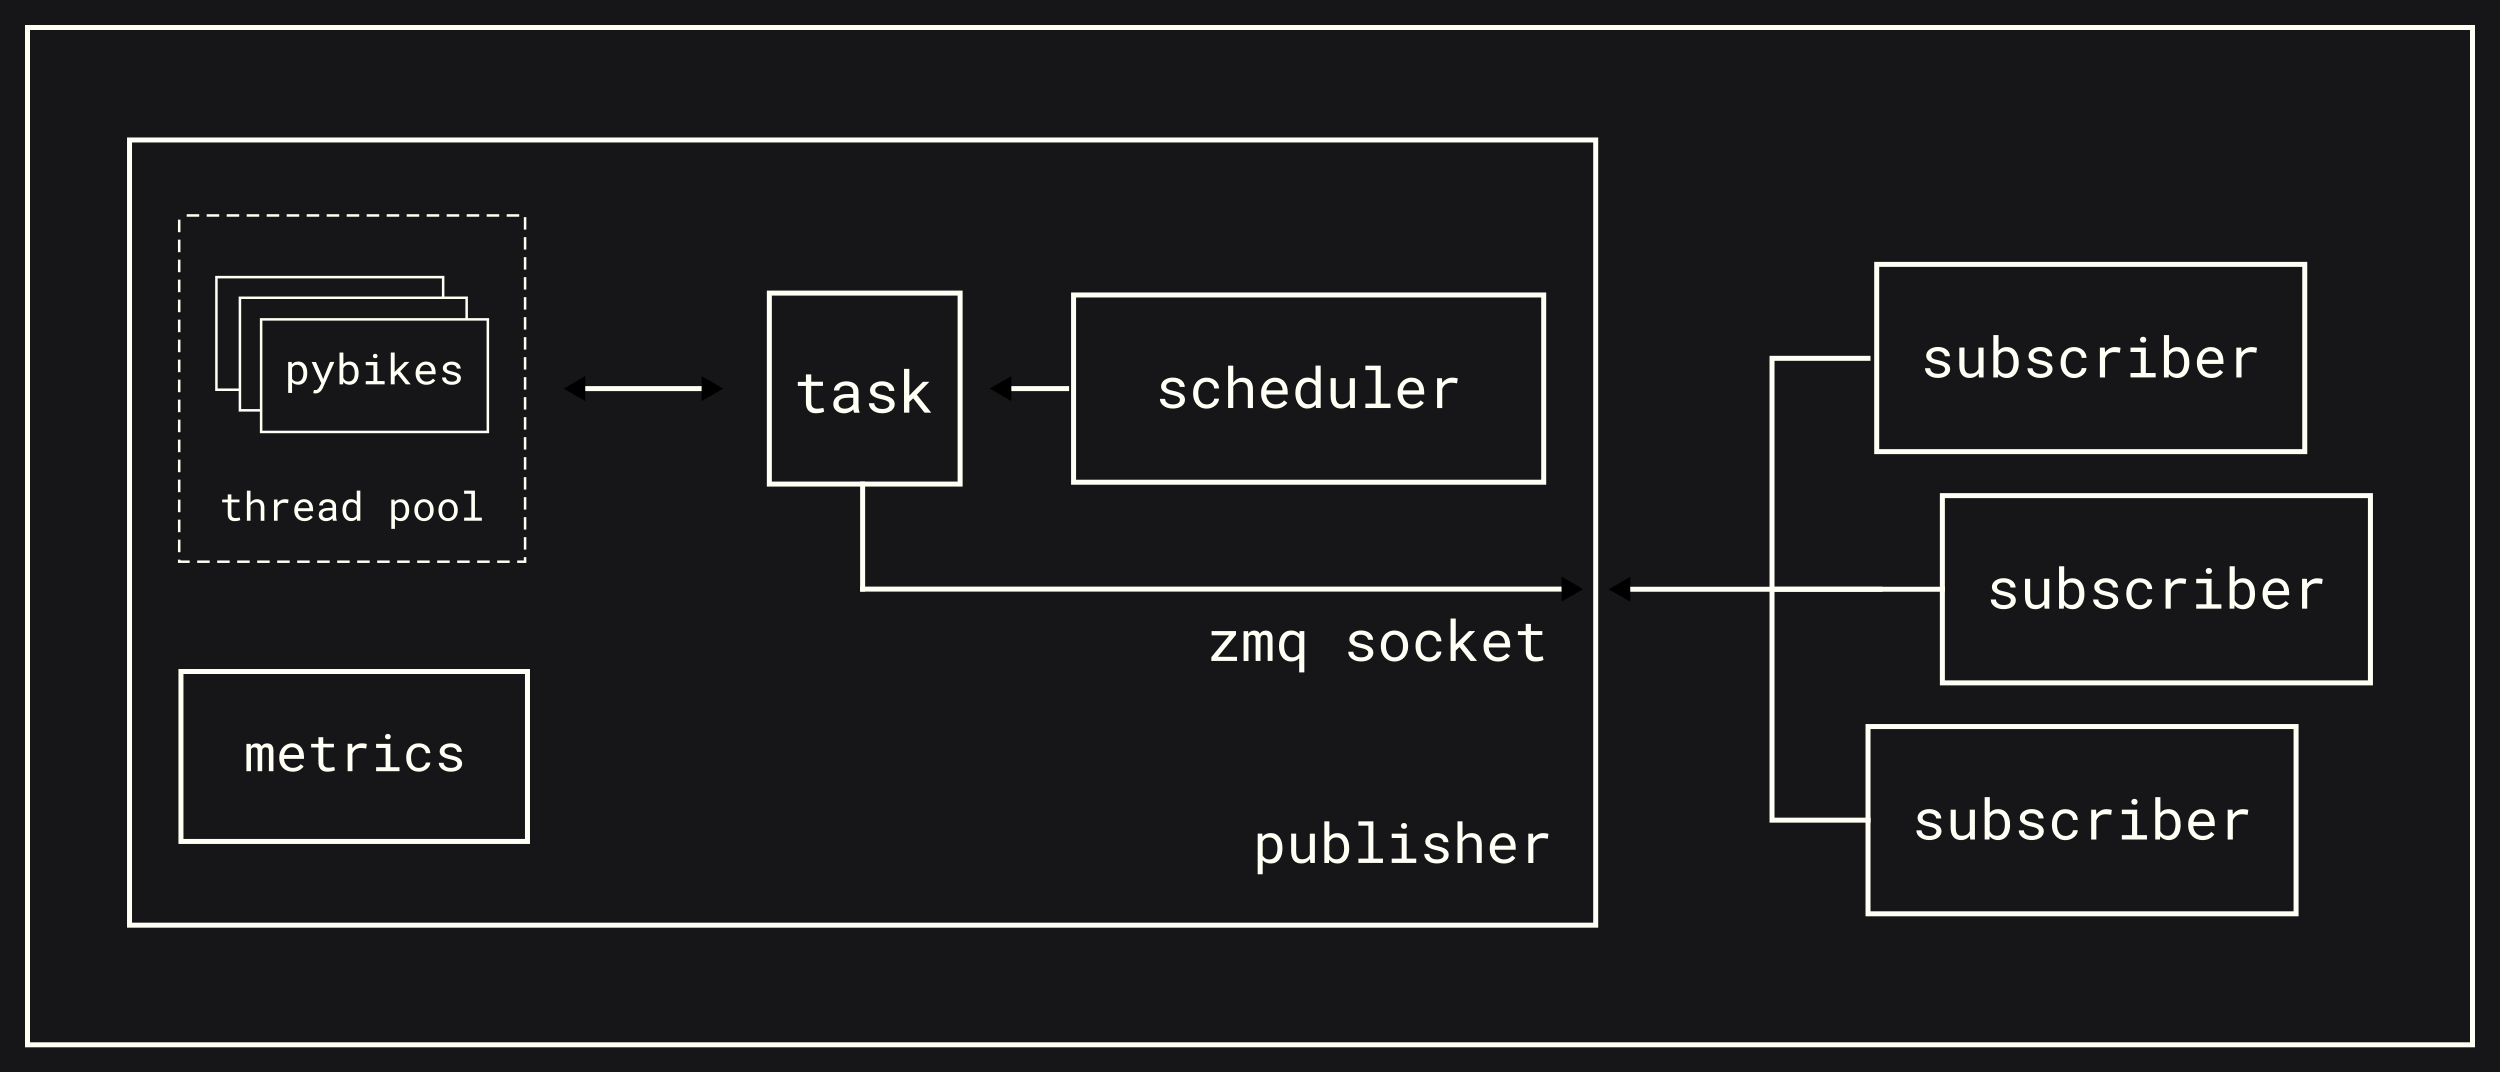 <?xml version="1.0" encoding="UTF-8" standalone="no"?>
<!-- Created with Inkscape (http://www.inkscape.org/) -->

<svg
   width="100mm"
   height="42.891mm"
   viewBox="0 0 100 42.891"
   version="1.1"
   id="svg5"
   xmlns="http://www.w3.org/2000/svg"
   xmlns:svg="http://www.w3.org/2000/svg">
  <defs
     id="defs2">
    <marker
       style="overflow:visible"
       id="marker33554-1-2-8-9"
       refX="0"
       refY="0"
       orient="auto-start-reverse"
       markerWidth="4.324"
       markerHeight="4.999"
       viewBox="0 0 5.324 6.155"
       preserveAspectRatio="xMidYMid">
      <path
         transform="scale(0.5)"
         style="fill:context-stroke;fill-rule:evenodd;stroke:context-stroke;stroke-width:1pt"
         d="M 5.77,0 -2.88,5 V -5 Z"
         id="path33552-9-9-3-97" />
    </marker>
    <marker
       style="overflow:visible"
       id="marker33554-10-5-03"
       refX="0"
       refY="0"
       orient="auto-start-reverse"
       markerWidth="4.325"
       markerHeight="5"
       viewBox="0 0 5.324 6.155"
       preserveAspectRatio="xMidYMid">
      <path
         transform="scale(0.5)"
         style="fill:context-stroke;fill-rule:evenodd;stroke:context-stroke;stroke-width:1pt"
         d="M 5.77,0 -2.88,5 V -5 Z"
         id="path33552-93-2-9" />
    </marker>
  </defs>
  <g
     id="layer1"
     transform="translate(4.901,-343.814)">
    <path
       id="rect8457-00-6-86"
       style="fill:#161618;stroke-width:0.529;stop-color:#000000"
       d="M -4.901,343.814 H 95.099 v 42.891 H -4.901 Z" />
    <path
       id="rect3893-1-6-5"
       style="fill:none;stroke:#fffff5;stroke-width:0.2;stop-color:#000000"
       d="M -3.801,344.914 H 93.999 v 40.692 H -3.801 Z" />
    <path
       id="rect2433-0-4-7"
       style="fill:none;stroke:#fffff5;stroke-width:0.2;stop-color:#000000"
       d="M 0.28,349.413 H 58.927 v 31.408 H 0.28 Z" />
    <g
       aria-label="publisher"
       transform="scale(1,1)"
       id="text6217-4-03-1-6"
       style="font-size:2.22px;font-family:'Roboto Mono';-inkscape-font-specification:'Roboto Mono, Normal';text-align:end;text-anchor:end;fill:#fffff5;stroke-width:0.2;stop-color:#000000">
      <path
         d="m 45.406,378.784 h 0.201 v -0.564 q 0.022,0.024 0.047,0.044 0.025,0.019 0.053,0.036 0.047,0.026 0.104,0.04 0.059,0.014 0.126,0.014 0.111,0 0.196,-0.045 0.087,-0.045 0.145,-0.126 0.059,-0.08 0.089,-0.189 0.03,-0.109 0.03,-0.235 v -0.023 q 0,-0.131 -0.03,-0.241 -0.03,-0.111 -0.089,-0.19 -0.059,-0.079 -0.145,-0.124 -0.087,-0.044 -0.199,-0.044 -0.064,0 -0.12,0.014 -0.055,0.013 -0.101,0.039 -0.033,0.017 -0.061,0.042 -0.028,0.024 -0.052,0.054 l -0.01,-0.128 h -0.183 z m 0.79,-1.047 v 0.023 q 0,0.086 -0.02,0.164 -0.018,0.078 -0.057,0.138 -0.039,0.06 -0.1,0.095 -0.061,0.035 -0.144,0.035 -0.052,0 -0.095,-0.013 -0.042,-0.013 -0.077,-0.036 -0.03,-0.019 -0.054,-0.048 -0.024,-0.028 -0.042,-0.061 v -0.565 q 0.021,-0.037 0.048,-0.067 0.027,-0.03 0.062,-0.051 0.031,-0.021 0.07,-0.031 0.04,-0.011 0.087,-0.011 0.085,0 0.145,0.035 0.061,0.035 0.101,0.093 0.039,0.06 0.057,0.138 0.02,0.077 0.02,0.163 z"
         id="path2052" />
      <path
         d="m 47.512,378.333 h 0.182 v -1.173 h -0.202 v 0.841 q -0.016,0.038 -0.041,0.07 -0.024,0.031 -0.056,0.054 -0.039,0.028 -0.092,0.044 -0.053,0.015 -0.12,0.015 -0.057,0 -0.102,-0.015 -0.043,-0.015 -0.074,-0.053 -0.03,-0.037 -0.046,-0.1 -0.015,-0.063 -0.015,-0.158 v -0.699 h -0.201 v 0.697 q 0,0.131 0.028,0.225 0.029,0.093 0.082,0.154 0.053,0.061 0.128,0.09 0.075,0.028 0.167,0.028 0.115,0 0.203,-0.048 0.088,-0.049 0.146,-0.135 z"
         id="path2054" />
      <path
         d="m 49.065,377.76 v -0.023 q 0,-0.092 -0.015,-0.174 -0.015,-0.084 -0.044,-0.152 -0.028,-0.061 -0.065,-0.109 -0.037,-0.05 -0.083,-0.085 -0.052,-0.037 -0.116,-0.057 -0.064,-0.021 -0.14,-0.021 -0.061,0 -0.113,0.012 -0.052,0.012 -0.095,0.035 -0.035,0.018 -0.065,0.044 -0.03,0.025 -0.055,0.056 v -0.618 h -0.201 v 1.665 h 0.184 l 0.01,-0.133 q 0.02,0.025 0.041,0.045 0.022,0.021 0.046,0.038 0.05,0.035 0.112,0.053 0.063,0.018 0.139,0.018 0.066,0 0.122,-0.016 0.057,-0.016 0.105,-0.045 0.066,-0.042 0.113,-0.106 0.048,-0.065 0.077,-0.146 0.022,-0.062 0.033,-0.132 0.012,-0.071 0.012,-0.148 z m -0.201,-0.023 v 0.023 q 0,0.052 -0.006,0.102 -0.006,0.05 -0.021,0.093 -0.017,0.057 -0.047,0.104 -0.029,0.047 -0.073,0.077 -0.033,0.024 -0.074,0.037 -0.041,0.012 -0.091,0.012 -0.052,0 -0.095,-0.013 -0.043,-0.014 -0.078,-0.039 -0.035,-0.025 -0.062,-0.057 -0.026,-0.034 -0.046,-0.073 v -0.513 q 0.018,-0.039 0.044,-0.071 0.027,-0.034 0.062,-0.059 0.034,-0.024 0.077,-0.037 0.043,-0.014 0.095,-0.014 0.048,0 0.087,0.011 0.039,0.011 0.07,0.03 0.046,0.027 0.077,0.075 0.031,0.048 0.051,0.105 0.014,0.047 0.021,0.1 0.008,0.052 0.008,0.107 z"
         id="path2056" />
      <path
         d="m 49.435,376.668 v 0.174 h 0.399 v 1.317 h -0.399 v 0.173 h 0.982 v -0.173 h -0.383 v -1.491 z"
         id="path2058" />
      <path
         d="m 50.767,377.16 v 0.174 h 0.399 v 0.825 h -0.399 v 0.173 h 0.982 v -0.173 h -0.383 v -0.999 z m 0.373,-0.308 q 0,0.049 0.029,0.081 0.03,0.033 0.091,0.033 0.06,0 0.09,-0.033 0.03,-0.033 0.03,-0.081 0,-0.027 -0.009,-0.05 -0.009,-0.023 -0.026,-0.038 -0.014,-0.014 -0.036,-0.022 -0.022,-0.009 -0.05,-0.009 -0.028,0 -0.051,0.009 -0.022,0.008 -0.036,0.022 -0.017,0.016 -0.026,0.039 -0.008,0.023 -0.008,0.049 z"
         id="path2060" />
      <path
         d="m 52.846,378.022 q 0,0.028 -0.011,0.053 -0.011,0.025 -0.031,0.045 -0.034,0.034 -0.093,0.053 -0.06,0.018 -0.14,0.018 -0.051,0 -0.103,-0.011 -0.052,-0.011 -0.094,-0.037 -0.043,-0.026 -0.073,-0.068 -0.028,-0.042 -0.033,-0.104 h -0.201 q 0,0.075 0.034,0.144 0.035,0.069 0.1,0.121 0.064,0.053 0.157,0.086 0.093,0.031 0.212,0.031 0.104,0 0.192,-0.025 0.088,-0.025 0.151,-0.07 0.063,-0.045 0.098,-0.109 0.036,-0.064 0.036,-0.142 0,-0.073 -0.031,-0.128 -0.03,-0.055 -0.089,-0.098 -0.059,-0.041 -0.144,-0.07 -0.086,-0.03 -0.194,-0.053 -0.082,-0.016 -0.137,-0.034 -0.053,-0.017 -0.085,-0.039 -0.033,-0.022 -0.046,-0.049 -0.013,-0.027 -0.013,-0.062 0,-0.034 0.016,-0.065 0.016,-0.031 0.049,-0.055 0.031,-0.024 0.079,-0.038 0.049,-0.014 0.113,-0.014 0.062,0 0.111,0.017 0.05,0.017 0.085,0.045 0.035,0.028 0.054,0.065 0.02,0.036 0.02,0.074 h 0.201 q 0,-0.077 -0.034,-0.143 -0.033,-0.067 -0.093,-0.117 -0.061,-0.05 -0.147,-0.078 -0.087,-0.028 -0.195,-0.028 -0.101,0 -0.185,0.027 -0.083,0.027 -0.144,0.074 -0.061,0.047 -0.094,0.109 -0.034,0.062 -0.034,0.133 0,0.073 0.033,0.128 0.033,0.054 0.092,0.094 0.059,0.041 0.141,0.07 0.083,0.029 0.184,0.05 0.082,0.016 0.138,0.037 0.055,0.019 0.089,0.043 0.034,0.024 0.048,0.053 0.014,0.028 0.014,0.064 z"
         id="path2062" />
      <path
         d="m 53.6,377.335 v -0.667 h -0.201 v 1.665 h 0.201 v -0.852 q 0.022,-0.035 0.049,-0.063 0.028,-0.029 0.061,-0.051 0.041,-0.028 0.09,-0.043 0.049,-0.015 0.103,-0.015 0.066,-0.001 0.117,0.018 0.051,0.018 0.085,0.056 0.031,0.035 0.048,0.088 0.016,0.052 0.016,0.121 v 0.74 h 0.201 v -0.738 q 0,-0.118 -0.029,-0.204 -0.028,-0.087 -0.081,-0.143 -0.053,-0.056 -0.129,-0.082 -0.075,-0.027 -0.167,-0.027 -0.07,10e-4 -0.133,0.021 -0.062,0.019 -0.114,0.057 -0.033,0.023 -0.062,0.053 -0.029,0.029 -0.053,0.065 z"
         id="path2064" />
      <path
         d="m 55.249,378.355 q 0.171,0 0.287,-0.068 0.117,-0.069 0.176,-0.158 l -0.122,-0.095 q -0.055,0.071 -0.139,0.115 -0.083,0.043 -0.191,0.043 -0.081,0 -0.148,-0.03 -0.067,-0.03 -0.115,-0.084 -0.047,-0.05 -0.074,-0.115 -0.026,-0.065 -0.034,-0.151 v -0.008 h 0.838 v -0.09 q 0,-0.122 -0.031,-0.228 -0.03,-0.105 -0.093,-0.183 -0.063,-0.077 -0.158,-0.12 -0.094,-0.044 -0.221,-0.044 -0.101,0 -0.197,0.041 -0.095,0.041 -0.17,0.118 -0.076,0.078 -0.121,0.191 -0.046,0.112 -0.046,0.254 v 0.045 q 0,0.122 0.041,0.227 0.041,0.104 0.115,0.18 0.074,0.076 0.177,0.118 0.104,0.042 0.228,0.042 z m -0.026,-1.051 q 0.077,0 0.132,0.028 0.056,0.028 0.093,0.074 0.037,0.045 0.057,0.108 0.021,0.062 0.021,0.116 v 0.01 h -0.631 q 0.012,-0.081 0.041,-0.143 0.03,-0.063 0.074,-0.106 0.043,-0.042 0.098,-0.064 0.054,-0.023 0.115,-0.023 z"
         id="path2066" />
      <path
         d="m 56.832,377.139 q -0.128,0 -0.229,0.056 -0.1,0.055 -0.171,0.152 l -0.001,-0.029 -0.009,-0.157 h -0.191 v 1.173 h 0.202 v -0.752 q 0.02,-0.054 0.049,-0.098 0.03,-0.044 0.07,-0.075 0.044,-0.035 0.104,-0.052 0.06,-0.018 0.133,-0.018 0.057,0 0.109,0.007 0.053,0.005 0.112,0.018 l 0.027,-0.196 q -0.03,-0.013 -0.091,-0.021 -0.06,-0.008 -0.115,-0.008 z"
         id="path2068" />
    </g>
    <path
       id="rect238-8-8-6-8-03"
       style="fill:none;stroke:#fffff5;stroke-width:0.2;stop-color:#000000"
       d="M 2.337,370.674 H 16.198 v 6.798 H 2.337 Z" />
    <g
       aria-label="metrics"
       transform="scale(1.01,0.99)"
       id="text6217-4-0-9-7-99"
       style="font-size:2.093px;font-family:'Roboto Mono';-inkscape-font-specification:'Roboto Mono, Normal';text-align:end;text-anchor:end;fill:#fffff5;stroke-width:0.2;stop-color:#000000">
      <path
         d="M 5.077,377.341 H 4.907 v 1.106 h 0.18 v -0.88 q 0.006,-0.016 0.015,-0.031 0.01,-0.014 0.024,-0.026 0.017,-0.014 0.042,-0.021 0.026,-0.008 0.059,-0.008 0.031,0 0.053,0.008 0.024,0.007 0.039,0.024 0.016,0.017 0.024,0.044 0.008,0.027 0.008,0.061 v 0.829 h 0.18 v -0.828 q 0,-0.006 0,-0.01 0,-0.005 0,-0.01 0.003,-0.026 0.012,-0.046 0.009,-0.021 0.026,-0.038 0.016,-0.015 0.041,-0.025 0.025,-0.009 0.058,-0.009 0.032,0 0.055,0.008 0.025,0.008 0.041,0.025 0.015,0.017 0.024,0.044 0.008,0.027 0.008,0.061 v 0.828 h 0.18 v -0.826 q 0,-0.08 -0.018,-0.138 -0.018,-0.059 -0.053,-0.096 -0.032,-0.033 -0.078,-0.049 -0.046,-0.017 -0.103,-0.017 -0.042,0.001 -0.078,0.011 -0.035,0.01 -0.063,0.028 -0.022,0.015 -0.042,0.036 -0.019,0.02 -0.034,0.044 -0.011,-0.026 -0.028,-0.046 -0.015,-0.02 -0.035,-0.035 -0.027,-0.018 -0.062,-0.028 -0.035,-0.01 -0.079,-0.01 -0.078,0.001 -0.133,0.034 -0.054,0.033 -0.088,0.091 z"
         id="path2072" />
      <path
         d="m 6.734,378.467 q 0.161,0 0.271,-0.064 0.11,-0.065 0.166,-0.149 l -0.115,-0.09 q -0.052,0.067 -0.131,0.108 -0.079,0.041 -0.18,0.041 -0.077,0 -0.14,-0.029 -0.063,-0.029 -0.108,-0.079 -0.044,-0.047 -0.069,-0.108 -0.025,-0.061 -0.032,-0.142 v -0.007 h 0.79 v -0.085 q 0,-0.115 -0.03,-0.215 -0.029,-0.099 -0.088,-0.173 -0.059,-0.073 -0.149,-0.113 -0.089,-0.042 -0.208,-0.042 -0.095,0 -0.186,0.039 -0.09,0.039 -0.16,0.111 -0.072,0.074 -0.114,0.18 -0.043,0.105 -0.043,0.239 v 0.043 q 0,0.115 0.039,0.214 0.039,0.098 0.108,0.17 0.069,0.071 0.167,0.111 0.098,0.04 0.215,0.04 z m -0.025,-0.991 q 0.073,0 0.125,0.027 0.053,0.027 0.088,0.07 0.035,0.043 0.054,0.102 0.019,0.058 0.019,0.109 v 0.009 H 6.401 q 0.011,-0.077 0.039,-0.135 0.029,-0.059 0.069,-0.1 0.041,-0.04 0.092,-0.06 0.051,-0.021 0.108,-0.021 z"
         id="path2074" />
      <path
         d="M 7.949,377.073 H 7.759 v 0.268 H 7.469 v 0.146 H 7.759 v 0.601 q 0,0.102 0.027,0.175 0.028,0.071 0.075,0.116 0.047,0.046 0.11,0.067 0.064,0.02 0.138,0.02 0.044,0 0.088,-0.004 0.045,-0.004 0.085,-0.012 0.04,-0.007 0.074,-0.017 0.034,-0.011 0.057,-0.026 l -0.027,-0.134 q -0.017,0.004 -0.045,0.01 -0.027,0.005 -0.057,0.01 -0.032,0.005 -0.064,0.009 -0.033,0.003 -0.063,0.003 -0.042,0 -0.08,-0.01 -0.037,-0.01 -0.065,-0.036 -0.029,-0.025 -0.045,-0.066 -0.016,-0.042 -0.016,-0.106 v -0.601 h 0.421 v -0.146 H 7.949 Z"
         id="path2076" />
      <path
         d="m 9.482,377.32 q -0.121,0 -0.216,0.053 -0.094,0.052 -0.161,0.143 l -0.001,-0.028 -0.008,-0.148 H 8.916 v 1.106 h 0.19 v -0.709 q 0.018,-0.051 0.046,-0.092 0.029,-0.042 0.066,-0.07 0.042,-0.033 0.098,-0.049 0.056,-0.017 0.126,-0.017 0.054,0 0.103,0.006 0.05,0.005 0.105,0.017 l 0.026,-0.185 q -0.029,-0.012 -0.086,-0.019 -0.056,-0.007 -0.108,-0.007 z"
         id="path2078" />
      <path
         d="m 10.043,377.341 v 0.165 h 0.376 v 0.778 h -0.376 v 0.163 h 0.926 v -0.163 h -0.361 v -0.942 z m 0.352,-0.29 q 0,0.046 0.028,0.077 0.029,0.031 0.086,0.031 0.056,0 0.085,-0.031 0.029,-0.031 0.029,-0.077 0,-0.025 -0.008,-0.047 -0.008,-0.021 -0.025,-0.036 -0.013,-0.013 -0.034,-0.02 -0.02,-0.008 -0.047,-0.008 -0.027,0 -0.048,0.008 -0.02,0.007 -0.034,0.02 -0.016,0.015 -0.025,0.037 -0.007,0.021 -0.007,0.046 z"
         id="path2080" />
      <path
         d="m 11.74,378.314 q -0.089,0 -0.149,-0.035 -0.059,-0.036 -0.095,-0.093 -0.037,-0.056 -0.053,-0.127 -0.015,-0.071 -0.015,-0.144 v -0.043 q 0,-0.071 0.015,-0.142 0.016,-0.07 0.053,-0.128 0.037,-0.056 0.096,-0.091 0.06,-0.036 0.148,-0.036 0.057,0 0.106,0.019 0.05,0.019 0.086,0.053 0.036,0.034 0.056,0.079 0.021,0.044 0.022,0.094 h 0.179 q 0,-0.084 -0.034,-0.157 -0.034,-0.074 -0.093,-0.128 -0.06,-0.053 -0.143,-0.084 -0.082,-0.032 -0.18,-0.032 -0.126,0 -0.22,0.045 -0.094,0.045 -0.156,0.121 -0.063,0.077 -0.095,0.177 -0.032,0.1 -0.032,0.209 v 0.043 q 0,0.11 0.032,0.21 0.032,0.099 0.095,0.175 0.062,0.077 0.156,0.122 0.094,0.045 0.22,0.045 0.088,0 0.169,-0.03 0.081,-0.031 0.143,-0.082 0.062,-0.05 0.099,-0.116 0.038,-0.068 0.039,-0.141 h -0.179 q -10e-4,0.046 -0.025,0.086 -0.022,0.039 -0.06,0.067 -0.038,0.03 -0.087,0.046 -0.048,0.016 -0.099,0.016 z"
         id="path2082" />
      <path
         d="m 13.26,378.153 q 0,0.027 -0.01,0.05 -0.01,0.024 -0.03,0.043 -0.032,0.032 -0.088,0.05 -0.056,0.017 -0.132,0.017 -0.048,0 -0.097,-0.01 -0.049,-0.01 -0.089,-0.035 -0.041,-0.025 -0.068,-0.064 -0.027,-0.04 -0.031,-0.098 H 12.526 q 0,0.07 0.032,0.136 0.033,0.065 0.094,0.114 0.06,0.05 0.148,0.081 0.088,0.03 0.2,0.03 0.098,0 0.181,-0.024 0.083,-0.024 0.142,-0.066 0.059,-0.043 0.092,-0.103 0.034,-0.06 0.034,-0.134 0,-0.069 -0.03,-0.121 -0.029,-0.052 -0.084,-0.092 -0.055,-0.039 -0.136,-0.066 -0.081,-0.029 -0.183,-0.05 -0.078,-0.015 -0.129,-0.032 -0.05,-0.016 -0.08,-0.037 -0.031,-0.02 -0.043,-0.046 -0.012,-0.026 -0.012,-0.058 0,-0.032 0.015,-0.061 0.015,-0.03 0.046,-0.052 0.03,-0.022 0.075,-0.036 0.046,-0.013 0.106,-0.013 0.058,0 0.104,0.016 0.047,0.016 0.08,0.043 0.033,0.027 0.051,0.061 0.018,0.034 0.018,0.07 h 0.189 q 0,-0.073 -0.032,-0.135 -0.031,-0.063 -0.088,-0.11 -0.057,-0.047 -0.139,-0.074 -0.082,-0.027 -0.184,-0.027 -0.095,0 -0.175,0.025 -0.079,0.026 -0.136,0.07 -0.057,0.044 -0.089,0.103 -0.032,0.058 -0.032,0.126 0,0.069 0.031,0.121 0.031,0.051 0.087,0.089 0.055,0.039 0.133,0.066 0.079,0.028 0.174,0.047 0.078,0.015 0.13,0.035 0.052,0.018 0.084,0.041 0.032,0.022 0.045,0.05 0.013,0.027 0.013,0.06 z"
         id="path2084" />
    </g>
    <g
       aria-label="scheduler"
       transform="scale(1.003,0.997)"
       id="text6217-4-1-6-7-1"
       style="font-size:2.267px;font-family:'Roboto Mono';-inkscape-font-specification:'Roboto Mono, Normal';text-align:end;text-anchor:end;fill:#fffff5;stroke-width:0.2;stop-color:#000000">
      <path
         d="m 42.166,360.902 q 0,0.029 -0.011,0.054 -0.011,0.025 -0.032,0.046 -0.034,0.034 -0.095,0.054 -0.061,0.019 -0.143,0.019 -0.052,0 -0.105,-0.011 -0.053,-0.011 -0.096,-0.038 -0.044,-0.027 -0.074,-0.07 -0.029,-0.043 -0.033,-0.106 H 41.371 q 0,0.076 0.034,0.147 0.035,0.071 0.102,0.124 0.065,0.054 0.161,0.087 0.095,0.032 0.217,0.032 0.106,0 0.196,-0.025 0.09,-0.025 0.154,-0.072 0.064,-0.046 0.1,-0.112 0.037,-0.065 0.037,-0.145 0,-0.074 -0.032,-0.131 -0.031,-0.057 -0.091,-0.1 -0.06,-0.042 -0.147,-0.072 -0.087,-0.031 -0.198,-0.054 -0.084,-0.017 -0.139,-0.034 -0.054,-0.018 -0.086,-0.04 -0.033,-0.022 -0.046,-0.05 -0.013,-0.028 -0.013,-0.063 0,-0.034 0.017,-0.066 0.017,-0.032 0.05,-0.056 0.032,-0.024 0.081,-0.039 0.05,-0.014 0.115,-0.014 0.063,0 0.113,0.018 0.051,0.018 0.086,0.046 0.035,0.029 0.055,0.066 0.02,0.036 0.02,0.075 h 0.205 q 0,-0.079 -0.034,-0.146 -0.033,-0.069 -0.095,-0.12 -0.062,-0.051 -0.151,-0.08 -0.089,-0.029 -0.199,-0.029 -0.103,0 -0.189,0.028 -0.085,0.028 -0.147,0.075 -0.062,0.048 -0.096,0.112 -0.034,0.063 -0.034,0.136 0,0.074 0.033,0.131 0.033,0.055 0.094,0.096 0.06,0.042 0.144,0.072 0.085,0.03 0.188,0.051 0.084,0.017 0.141,0.038 0.056,0.02 0.091,0.044 0.034,0.024 0.049,0.054 0.014,0.029 0.014,0.065 z"
         id="path2087" />
      <path
         d="m 43.241,361.075 q -0.096,0 -0.162,-0.038 -0.064,-0.039 -0.103,-0.101 -0.04,-0.061 -0.058,-0.137 -0.017,-0.077 -0.017,-0.156 v -0.046 q 0,-0.077 0.017,-0.154 0.018,-0.076 0.058,-0.138 0.04,-0.061 0.104,-0.099 0.065,-0.039 0.161,-0.039 0.062,0 0.115,0.021 0.054,0.021 0.093,0.058 0.039,0.036 0.061,0.085 0.023,0.048 0.024,0.102 h 0.194 q 0,-0.091 -0.037,-0.17 -0.037,-0.08 -0.101,-0.138 -0.065,-0.058 -0.155,-0.091 -0.089,-0.034 -0.195,-0.034 -0.136,0 -0.238,0.049 -0.102,0.049 -0.169,0.131 -0.069,0.083 -0.103,0.192 -0.034,0.108 -0.034,0.227 v 0.046 q 0,0.12 0.034,0.228 0.034,0.107 0.103,0.189 0.068,0.083 0.169,0.132 0.102,0.049 0.238,0.049 0.095,0 0.183,-0.032 0.087,-0.033 0.155,-0.089 0.068,-0.054 0.107,-0.126 0.041,-0.073 0.042,-0.153 h -0.194 q -0.001,0.05 -0.027,0.093 -0.024,0.042 -0.065,0.073 -0.041,0.032 -0.094,0.05 -0.052,0.018 -0.107,0.018 z"
         id="path2089" />
      <path
         d="m 44.296,360.2 v -0.681 h -0.205 v 1.7 h 0.205 v -0.87 q 0.022,-0.035 0.05,-0.064 0.029,-0.03 0.062,-0.052 0.042,-0.029 0.092,-0.044 0.05,-0.015 0.105,-0.015 0.068,-0.001 0.12,0.019 0.052,0.019 0.086,0.058 0.032,0.035 0.049,0.09 0.017,0.053 0.017,0.124 v 0.756 h 0.205 v -0.754 q 0,-0.121 -0.03,-0.208 -0.029,-0.089 -0.083,-0.146 -0.054,-0.058 -0.132,-0.084 -0.076,-0.028 -0.17,-0.028 -0.072,10e-4 -0.136,0.021 -0.063,0.02 -0.116,0.059 -0.033,0.023 -0.063,0.054 -0.03,0.03 -0.054,0.066 z"
         id="path2091" />
      <path
         d="m 45.98,361.241 q 0.175,0 0.293,-0.07 0.12,-0.071 0.179,-0.162 l -0.125,-0.097 q -0.056,0.073 -0.142,0.117 -0.085,0.044 -0.195,0.044 -0.083,0 -0.152,-0.031 -0.069,-0.031 -0.117,-0.085 -0.048,-0.051 -0.075,-0.117 -0.027,-0.066 -0.034,-0.154 v -0.008 h 0.856 v -0.092 q 0,-0.125 -0.032,-0.232 -0.031,-0.107 -0.095,-0.187 -0.064,-0.079 -0.162,-0.123 -0.096,-0.045 -0.226,-0.045 -0.103,0 -0.201,0.042 -0.097,0.042 -0.174,0.121 -0.077,0.08 -0.124,0.195 -0.046,0.114 -0.046,0.259 v 0.046 q 0,0.125 0.042,0.231 0.042,0.106 0.117,0.184 0.075,0.077 0.18,0.121 0.106,0.043 0.232,0.043 z m -0.027,-1.074 q 0.079,0 0.135,0.029 0.058,0.029 0.095,0.075 0.038,0.046 0.059,0.111 0.021,0.063 0.021,0.118 v 0.01 h -0.644 q 0.012,-0.083 0.042,-0.146 0.031,-0.064 0.075,-0.108 0.044,-0.043 0.1,-0.065 0.055,-0.023 0.117,-0.023 z"
         id="path2093" />
      <path
         d="m 46.773,360.61 v 0.023 q 0,0.128 0.034,0.24 0.034,0.111 0.096,0.193 0.062,0.082 0.149,0.128 0.089,0.046 0.197,0.046 0.111,0 0.194,-0.038 0.083,-0.038 0.143,-0.111 l 0.009,0.126 h 0.188 v -1.7 h -0.205 v 0.621 q -0.059,-0.069 -0.139,-0.104 -0.08,-0.036 -0.187,-0.036 -0.11,0 -0.198,0.045 -0.089,0.045 -0.151,0.126 -0.063,0.081 -0.097,0.194 -0.033,0.112 -0.033,0.246 z m 0.205,0.023 v -0.023 q 0,-0.087 0.019,-0.166 0.019,-0.08 0.059,-0.141 0.039,-0.06 0.1,-0.095 0.062,-0.035 0.148,-0.035 0.101,0 0.168,0.048 0.068,0.046 0.107,0.12 v 0.556 q -0.04,0.079 -0.107,0.125 -0.068,0.046 -0.17,0.046 -0.085,0 -0.146,-0.034 -0.061,-0.035 -0.1,-0.095 -0.04,-0.06 -0.059,-0.138 -0.019,-0.079 -0.019,-0.166 z"
         id="path2095" />
      <path
         d="m 48.962,361.219 h 0.186 v -1.198 h -0.206 v 0.859 q -0.017,0.039 -0.042,0.072 -0.024,0.032 -0.058,0.055 -0.04,0.029 -0.094,0.045 -0.054,0.015 -0.123,0.015 -0.059,0 -0.104,-0.015 -0.044,-0.015 -0.075,-0.054 -0.031,-0.038 -0.046,-0.102 -0.015,-0.064 -0.015,-0.162 v -0.714 h -0.205 v 0.712 q 0,0.134 0.029,0.23 0.03,0.095 0.084,0.157 0.054,0.062 0.131,0.092 0.076,0.029 0.17,0.029 0.117,0 0.207,-0.049 0.09,-0.05 0.149,-0.138 z"
         id="path2097" />
      <path
         d="m 49.565,359.519 v 0.178 H 49.972 v 1.345 h -0.407 v 0.177 h 1.003 v -0.177 H 50.177 v -1.523 z"
         id="path2099" />
      <path
         d="m 51.423,361.241 q 0.175,0 0.293,-0.07 0.12,-0.071 0.179,-0.162 l -0.125,-0.097 q -0.056,0.073 -0.142,0.117 -0.085,0.044 -0.195,0.044 -0.083,0 -0.152,-0.031 -0.069,-0.031 -0.117,-0.085 -0.048,-0.051 -0.075,-0.117 -0.027,-0.066 -0.034,-0.154 v -0.008 h 0.856 v -0.092 q 0,-0.125 -0.032,-0.232 -0.031,-0.107 -0.095,-0.187 -0.064,-0.079 -0.162,-0.123 -0.096,-0.045 -0.226,-0.045 -0.103,0 -0.201,0.042 -0.097,0.042 -0.174,0.121 -0.077,0.08 -0.124,0.195 -0.046,0.114 -0.046,0.259 v 0.046 q 0,0.125 0.042,0.231 0.042,0.106 0.117,0.184 0.075,0.077 0.18,0.121 0.106,0.043 0.232,0.043 z m -0.027,-1.074 q 0.079,0 0.135,0.029 0.058,0.029 0.095,0.075 0.038,0.046 0.059,0.111 0.021,0.063 0.021,0.118 v 0.01 h -0.644 q 0.012,-0.083 0.042,-0.146 0.031,-0.064 0.075,-0.108 0.044,-0.043 0.1,-0.065 0.055,-0.023 0.117,-0.023 z"
         id="path2101" />
      <path
         d="m 53.039,359.999 q -0.131,0 -0.234,0.058 -0.102,0.057 -0.175,0.155 l -0.001,-0.03 -0.009,-0.161 h -0.195 v 1.198 h 0.206 v -0.768 q 0.02,-0.055 0.05,-0.1 0.031,-0.045 0.072,-0.076 0.045,-0.035 0.106,-0.053 0.061,-0.019 0.136,-0.019 0.059,0 0.112,0.007 0.054,0.006 0.114,0.019 l 0.028,-0.2 q -0.031,-0.013 -0.093,-0.021 -0.061,-0.008 -0.117,-0.008 z"
         id="path2103" />
    </g>
    <g
       aria-label="zmq socket"
       transform="scale(1.003,0.997)"
       id="text6217-4-1-7-4-4-2"
       style="font-size:2.267px;font-family:'Roboto Mono';-inkscape-font-specification:'Roboto Mono, Normal';text-align:end;text-anchor:end;fill:#fffff5;stroke-width:0.2;stop-color:#000000">
      <path
         d="m 43.683,371.199 0.723,-0.886 v -0.145 h -0.974 v 0.169 h 0.705 l -0.715,0.878 v 0.151 h 1.024 v -0.167 z"
         id="path2106" />
      <path
         d="m 44.892,370.169 h -0.184 v 1.198 h 0.195 v -0.953 q 0.007,-0.018 0.017,-0.033 0.011,-0.015 0.025,-0.028 0.019,-0.015 0.045,-0.023 0.028,-0.009 0.064,-0.009 0.033,0 0.058,0.009 0.025,0.008 0.042,0.025 0.018,0.019 0.025,0.048 0.009,0.029 0.009,0.066 v 0.898 h 0.195 v -0.897 q 0,-0.007 0,-0.011 0,-0.006 0,-0.011 0.003,-0.028 0.013,-0.05 0.01,-0.023 0.028,-0.041 0.018,-0.017 0.044,-0.027 0.027,-0.01 0.063,-0.01 0.034,0 0.06,0.009 0.027,0.009 0.044,0.027 0.017,0.019 0.025,0.048 0.009,0.029 0.009,0.066 v 0.897 h 0.195 v -0.894 q 0,-0.086 -0.02,-0.149 -0.02,-0.064 -0.058,-0.104 -0.034,-0.035 -0.084,-0.053 -0.05,-0.019 -0.112,-0.019 -0.045,0.001 -0.084,0.012 -0.038,0.011 -0.069,0.03 -0.024,0.017 -0.045,0.039 -0.021,0.022 -0.037,0.048 -0.012,-0.028 -0.03,-0.05 -0.017,-0.022 -0.038,-0.038 -0.029,-0.02 -0.068,-0.03 -0.038,-0.011 -0.085,-0.011 -0.084,0.001 -0.144,0.036 -0.059,0.035 -0.095,0.099 z"
         id="path2108" />
      <path
         d="m 46.121,370.758 v 0.023 q 0,0.128 0.032,0.24 0.033,0.111 0.095,0.193 0.062,0.082 0.151,0.128 0.09,0.046 0.204,0.046 0.059,0 0.11,-0.011 0.051,-0.011 0.094,-0.032 0.034,-0.015 0.063,-0.038 0.03,-0.022 0.056,-0.05 v 0.569 h 0.205 v -1.658 h -0.188 l -0.009,0.118 q -0.023,-0.027 -0.05,-0.049 -0.027,-0.022 -0.056,-0.039 -0.046,-0.027 -0.103,-0.04 -0.055,-0.013 -0.12,-0.013 -0.115,0 -0.206,0.045 -0.09,0.045 -0.152,0.126 -0.062,0.081 -0.094,0.194 -0.032,0.112 -0.032,0.246 z m 0.205,0.023 v -0.023 q 0,-0.087 0.019,-0.167 0.02,-0.08 0.061,-0.142 0.04,-0.061 0.102,-0.097 0.062,-0.036 0.147,-0.036 0.048,0 0.087,0.012 0.041,0.011 0.075,0.032 0.033,0.021 0.06,0.05 0.028,0.028 0.049,0.062 v 0.591 q -0.022,0.036 -0.05,0.068 -0.028,0.03 -0.063,0.051 -0.033,0.019 -0.073,0.03 -0.04,0.011 -0.087,0.011 -0.085,0 -0.147,-0.035 -0.061,-0.036 -0.101,-0.097 -0.04,-0.061 -0.06,-0.141 -0.019,-0.08 -0.019,-0.167 z"
         id="path2110" />
      <path
         d="m 49.675,371.049 q 0,0.029 -0.011,0.054 -0.011,0.025 -0.032,0.046 -0.034,0.034 -0.095,0.054 -0.061,0.019 -0.143,0.019 -0.052,0 -0.105,-0.011 -0.053,-0.011 -0.096,-0.038 -0.044,-0.027 -0.074,-0.07 -0.029,-0.043 -0.033,-0.106 h -0.205 q 0,0.076 0.034,0.147 0.035,0.071 0.102,0.124 0.065,0.054 0.161,0.087 0.095,0.032 0.217,0.032 0.106,0 0.196,-0.025 0.09,-0.025 0.154,-0.072 0.064,-0.046 0.1,-0.112 0.037,-0.065 0.037,-0.145 0,-0.074 -0.032,-0.131 -0.031,-0.057 -0.091,-0.1 -0.06,-0.042 -0.147,-0.072 -0.087,-0.031 -0.198,-0.054 -0.084,-0.017 -0.139,-0.034 -0.054,-0.018 -0.086,-0.04 -0.033,-0.022 -0.046,-0.05 -0.013,-0.028 -0.013,-0.063 0,-0.034 0.017,-0.066 0.017,-0.032 0.05,-0.057 0.032,-0.024 0.081,-0.039 0.05,-0.014 0.115,-0.014 0.063,0 0.113,0.018 0.051,0.018 0.086,0.046 0.035,0.029 0.055,0.066 0.02,0.036 0.02,0.075 h 0.205 q 0,-0.079 -0.034,-0.146 -0.033,-0.069 -0.095,-0.12 -0.062,-0.051 -0.151,-0.08 -0.089,-0.029 -0.199,-0.029 -0.103,0 -0.189,0.028 -0.085,0.028 -0.147,0.075 -0.062,0.048 -0.096,0.112 -0.034,0.063 -0.034,0.136 0,0.074 0.033,0.131 0.033,0.055 0.094,0.096 0.06,0.042 0.144,0.072 0.085,0.03 0.188,0.051 0.084,0.017 0.141,0.038 0.056,0.02 0.091,0.044 0.034,0.024 0.049,0.054 0.014,0.029 0.014,0.065 z"
         id="path2112" />
      <path
         d="m 50.182,370.756 v 0.024 q 0,0.13 0.038,0.24 0.038,0.111 0.108,0.193 0.07,0.082 0.17,0.128 0.102,0.046 0.229,0.046 0.126,0 0.227,-0.046 0.101,-0.046 0.172,-0.128 0.07,-0.082 0.107,-0.193 0.038,-0.111 0.038,-0.24 v -0.024 q 0,-0.13 -0.038,-0.24 -0.038,-0.112 -0.107,-0.194 -0.071,-0.082 -0.173,-0.128 -0.101,-0.048 -0.228,-0.048 -0.126,0 -0.227,0.048 -0.101,0.046 -0.17,0.128 -0.071,0.082 -0.108,0.194 -0.038,0.111 -0.038,0.24 z m 0.205,0.024 v -0.024 q 0,-0.087 0.021,-0.167 0.021,-0.081 0.064,-0.142 0.042,-0.061 0.105,-0.096 0.063,-0.036 0.148,-0.036 0.085,0 0.148,0.036 0.064,0.035 0.107,0.096 0.042,0.061 0.063,0.142 0.022,0.08 0.022,0.167 v 0.024 q 0,0.089 -0.021,0.169 -0.021,0.08 -0.063,0.141 -0.043,0.061 -0.107,0.096 -0.063,0.035 -0.147,0.035 -0.085,0 -0.149,-0.035 -0.064,-0.035 -0.106,-0.096 -0.043,-0.061 -0.064,-0.141 -0.021,-0.081 -0.021,-0.169 z"
         id="path2114" />
      <path
         d="m 52.111,371.222 q -0.096,0 -0.162,-0.038 -0.064,-0.039 -0.103,-0.101 -0.04,-0.061 -0.058,-0.137 -0.017,-0.077 -0.017,-0.156 v -0.046 q 0,-0.077 0.017,-0.154 0.018,-0.076 0.058,-0.138 0.04,-0.061 0.104,-0.099 0.065,-0.039 0.161,-0.039 0.062,0 0.115,0.021 0.054,0.021 0.093,0.058 0.039,0.036 0.061,0.085 0.023,0.048 0.024,0.102 h 0.194 q 0,-0.091 -0.037,-0.17 -0.037,-0.08 -0.101,-0.138 -0.065,-0.058 -0.155,-0.091 -0.089,-0.034 -0.195,-0.034 -0.136,0 -0.238,0.049 -0.102,0.049 -0.169,0.131 -0.069,0.083 -0.103,0.192 -0.034,0.108 -0.034,0.227 v 0.046 q 0,0.12 0.034,0.228 0.034,0.107 0.103,0.189 0.068,0.083 0.169,0.132 0.102,0.049 0.238,0.049 0.095,0 0.183,-0.032 0.087,-0.033 0.155,-0.089 0.068,-0.054 0.107,-0.126 0.041,-0.073 0.042,-0.153 H 52.404 q -0.001,0.05 -0.027,0.093 -0.024,0.042 -0.065,0.073 -0.041,0.032 -0.094,0.05 -0.052,0.018 -0.107,0.018 z"
         id="path2116" />
      <path
         d="m 53.32,370.807 0.439,0.559 h 0.26 l -0.559,-0.699 0.485,-0.499 h -0.249 l -0.393,0.394 -0.134,0.144 v -1.041 h -0.206 v 1.7 h 0.206 v -0.414 z"
         id="path2118" />
      <path
         d="m 54.851,371.389 q 0.175,0 0.293,-0.07 0.12,-0.071 0.179,-0.162 l -0.125,-0.097 q -0.056,0.073 -0.142,0.117 -0.085,0.044 -0.195,0.044 -0.083,0 -0.152,-0.031 -0.069,-0.031 -0.117,-0.085 -0.048,-0.051 -0.075,-0.117 -0.027,-0.066 -0.034,-0.154 v -0.008 h 0.856 v -0.092 q 0,-0.125 -0.032,-0.232 -0.031,-0.107 -0.095,-0.187 -0.064,-0.079 -0.162,-0.123 -0.096,-0.045 -0.226,-0.045 -0.103,0 -0.201,0.042 -0.097,0.042 -0.174,0.121 -0.077,0.08 -0.124,0.195 -0.046,0.114 -0.046,0.259 v 0.046 q 0,0.125 0.042,0.231 0.042,0.106 0.117,0.184 0.075,0.077 0.18,0.121 0.106,0.043 0.232,0.043 z m -0.027,-1.074 q 0.079,0 0.135,0.029 0.058,0.029 0.095,0.075 0.038,0.046 0.059,0.111 0.021,0.063 0.021,0.118 v 0.01 h -0.644 q 0.012,-0.083 0.042,-0.146 0.031,-0.064 0.075,-0.108 0.044,-0.043 0.1,-0.065 0.055,-0.023 0.117,-0.023 z"
         id="path2120" />
      <path
         d="m 56.167,369.879 h -0.206 v 0.29 h -0.314 v 0.158 h 0.314 v 0.651 q 0,0.111 0.029,0.189 0.03,0.077 0.081,0.126 0.051,0.05 0.12,0.073 0.07,0.022 0.149,0.022 0.048,0 0.095,-0.004 0.049,-0.004 0.092,-0.013 0.043,-0.008 0.08,-0.019 0.037,-0.012 0.062,-0.028 l -0.029,-0.145 q -0.019,0.004 -0.049,0.011 -0.029,0.006 -0.062,0.011 -0.034,0.006 -0.07,0.01 -0.035,0.003 -0.069,0.003 -0.045,0 -0.086,-0.011 -0.04,-0.011 -0.071,-0.039 -0.031,-0.027 -0.049,-0.072 -0.018,-0.045 -0.018,-0.115 v -0.651 h 0.456 v -0.158 h -0.456 z"
         id="path2122" />
    </g>
    <path
       id="rect7555-6-9-6"
       style="fill:none;stroke:#fffff5;stroke-width:0.2;stop-color:#000000"
       d="m 38.042,355.613 h 18.805 v 7.49 H 38.042 Z" />
    <g
       aria-label="thread pool"
       transform="scale(1,1)"
       id="text6217-4-1-4-4-8-3-5-5"
       style="font-size:1.605px;font-family:'Roboto Mono';-inkscape-font-specification:'Roboto Mono, Normal';text-align:end;text-anchor:end;fill:#fffff5;stroke-width:0.2;stop-color:#000000">
      <path
         d="M 4.354,363.591 H 4.209 v 0.205 H 3.986 v 0.112 h 0.223 v 0.461 q 0,0.078 0.02,0.134 0.021,0.055 0.057,0.089 0.036,0.035 0.085,0.052 0.049,0.016 0.106,0.016 0.034,0 0.067,-0.003 0.034,-0.003 0.065,-0.009 0.031,-0.005 0.056,-0.013 0.026,-0.009 0.044,-0.02 l -0.02,-0.103 q -0.013,0.003 -0.034,0.008 -0.02,0.004 -0.044,0.008 -0.024,0.004 -0.049,0.007 -0.025,0.002 -0.049,0.002 -0.032,0 -0.061,-0.008 -0.028,-0.008 -0.05,-0.027 -0.022,-0.019 -0.034,-0.051 -0.013,-0.032 -0.013,-0.082 v -0.461 H 4.677 v -0.112 H 4.354 Z"
         id="path2126" />
      <path
         d="m 5.119,363.922 v -0.482 H 4.974 v 1.204 h 0.145 v -0.616 q 0.016,-0.025 0.035,-0.045 0.02,-0.021 0.044,-0.037 0.03,-0.02 0.065,-0.031 0.035,-0.011 0.074,-0.011 0.048,-7.8e-4 0.085,0.013 0.037,0.013 0.061,0.041 0.023,0.025 0.034,0.064 0.012,0.038 0.012,0.088 v 0.535 h 0.145 v -0.534 q 0,-0.085 -0.021,-0.147 -0.02,-0.063 -0.059,-0.103 -0.038,-0.041 -0.093,-0.06 -0.054,-0.02 -0.121,-0.02 -0.051,7.8e-4 -0.096,0.015 -0.045,0.014 -0.082,0.042 -0.024,0.017 -0.045,0.038 -0.021,0.021 -0.038,0.047 z"
         id="path2128" />
      <path
         d="m 6.493,363.78 q -0.092,0 -0.165,0.041 -0.072,0.04 -0.124,0.11 l -7.835e-4,-0.021 -0.006,-0.114 H 6.058 v 0.848 h 0.146 v -0.544 q 0.014,-0.039 0.035,-0.07 0.022,-0.032 0.051,-0.054 0.032,-0.025 0.075,-0.038 0.043,-0.013 0.096,-0.013 0.042,0 0.079,0.005 0.038,0.004 0.081,0.013 l 0.02,-0.142 q -0.022,-0.009 -0.066,-0.015 -0.043,-0.005 -0.083,-0.005 z"
         id="path2130" />
      <path
         d="m 7.275,364.659 q 0.124,0 0.208,-0.049 0.085,-0.05 0.127,-0.114 l -0.089,-0.069 q -0.04,0.052 -0.1,0.083 -0.06,0.031 -0.138,0.031 -0.059,0 -0.107,-0.022 -0.049,-0.022 -0.083,-0.06 -0.034,-0.036 -0.053,-0.083 -0.019,-0.047 -0.024,-0.109 v -0.005 h 0.606 v -0.065 q 0,-0.088 -0.023,-0.165 -0.022,-0.076 -0.067,-0.132 -0.045,-0.056 -0.114,-0.087 -0.068,-0.032 -0.16,-0.032 -0.073,0 -0.143,0.03 -0.069,0.03 -0.123,0.085 -0.055,0.056 -0.088,0.138 -0.033,0.081 -0.033,0.183 v 0.033 q 0,0.088 0.03,0.164 0.03,0.075 0.083,0.13 0.053,0.055 0.128,0.085 0.075,0.031 0.165,0.031 z m -0.019,-0.76 q 0.056,0 0.096,0.02 0.041,0.02 0.067,0.053 0.027,0.033 0.042,0.078 0.015,0.045 0.015,0.084 v 0.007 H 7.019 q 0.009,-0.059 0.03,-0.103 0.022,-0.045 0.053,-0.077 0.031,-0.031 0.071,-0.046 0.039,-0.017 0.083,-0.017 z"
         id="path2132" />
      <path
         d="m 8.42,364.644 h 0.151 v -0.013 q -0.014,-0.035 -0.022,-0.082 -0.008,-0.048 -0.008,-0.09 v -0.394 q 0,-0.071 -0.026,-0.125 -0.026,-0.053 -0.071,-0.089 -0.045,-0.035 -0.107,-0.052 -0.062,-0.018 -0.134,-0.018 -0.079,0 -0.142,0.022 -0.062,0.022 -0.105,0.057 -0.044,0.036 -0.067,0.081 -0.023,0.045 -0.024,0.091 H 8.012 q 0,-0.027 0.013,-0.051 0.013,-0.025 0.037,-0.043 0.024,-0.018 0.057,-0.029 0.034,-0.011 0.078,-0.011 0.046,0 0.083,0.012 0.038,0.012 0.063,0.033 0.026,0.022 0.04,0.052 0.014,0.031 0.014,0.069 v 0.067 H 8.238 q -0.089,0 -0.161,0.017 -0.071,0.017 -0.122,0.052 -0.051,0.035 -0.079,0.088 -0.027,0.052 -0.027,0.122 0,0.053 0.02,0.1 0.021,0.045 0.06,0.078 0.038,0.034 0.092,0.053 0.055,0.02 0.122,0.02 0.042,0 0.078,-0.009 0.037,-0.009 0.07,-0.024 0.032,-0.015 0.059,-0.035 0.027,-0.02 0.049,-0.042 0.002,0.027 0.007,0.052 0.005,0.024 0.014,0.041 z m -0.256,-0.11 q -0.042,0 -0.074,-0.011 -0.032,-0.011 -0.053,-0.031 -0.021,-0.019 -0.032,-0.045 -0.01,-0.027 -0.01,-0.058 0,-0.033 0.012,-0.059 0.013,-0.026 0.036,-0.045 0.033,-0.027 0.089,-0.039 0.056,-0.013 0.132,-0.013 h 0.135 v 0.172 q -0.013,0.025 -0.034,0.049 -0.022,0.023 -0.052,0.041 -0.031,0.018 -0.067,0.029 -0.037,0.011 -0.079,0.011 z"
         id="path2134" />
      <path
         d="m 8.798,364.213 v 0.016 q 0,0.091 0.024,0.17 0.024,0.078 0.068,0.136 0.044,0.058 0.106,0.091 0.063,0.033 0.139,0.033 0.078,0 0.137,-0.027 0.059,-0.027 0.101,-0.078 l 0.006,0.089 h 0.133 v -1.204 H 9.369 v 0.44 q -0.042,-0.049 -0.099,-0.074 -0.056,-0.026 -0.132,-0.026 -0.078,0 -0.14,0.032 -0.063,0.032 -0.107,0.089 -0.045,0.057 -0.069,0.137 -0.024,0.079 -0.024,0.174 z m 0.145,0.016 v -0.016 q 0,-0.062 0.013,-0.118 0.013,-0.056 0.042,-0.1 0.027,-0.042 0.071,-0.067 0.044,-0.025 0.105,-0.025 0.071,0 0.119,0.034 0.048,0.033 0.076,0.085 v 0.393 q -0.028,0.056 -0.076,0.088 -0.048,0.033 -0.121,0.033 -0.06,0 -0.103,-0.024 -0.043,-0.025 -0.071,-0.067 -0.028,-0.042 -0.042,-0.098 -0.013,-0.056 -0.013,-0.118 z"
         id="path2136" />
      <path
         d="m 10.751,364.97 h 0.145 v -0.407 q 0.016,0.017 0.034,0.032 0.018,0.014 0.038,0.026 0.034,0.019 0.075,0.029 0.042,0.01 0.091,0.01 0.08,0 0.142,-0.033 0.063,-0.033 0.105,-0.091 0.042,-0.058 0.064,-0.136 0.022,-0.079 0.022,-0.17 v -0.016 q 0,-0.095 -0.022,-0.174 -0.022,-0.08 -0.064,-0.137 -0.042,-0.057 -0.105,-0.089 -0.063,-0.032 -0.144,-0.032 -0.046,0 -0.087,0.01 -0.04,0.009 -0.073,0.028 -0.024,0.013 -0.044,0.031 -0.02,0.017 -0.038,0.039 l -0.007,-0.092 h -0.132 z m 0.571,-0.757 v 0.016 q 0,0.062 -0.014,0.118 -0.013,0.056 -0.042,0.1 -0.028,0.043 -0.072,0.069 -0.044,0.025 -0.104,0.025 -0.038,0 -0.069,-0.009 -0.031,-0.009 -0.056,-0.026 -0.022,-0.014 -0.039,-0.035 -0.017,-0.02 -0.031,-0.044 v -0.408 q 0.015,-0.027 0.034,-0.049 0.02,-0.022 0.045,-0.037 0.023,-0.015 0.051,-0.023 0.029,-0.008 0.063,-0.008 0.061,0 0.105,0.025 0.044,0.025 0.073,0.067 0.028,0.043 0.042,0.1 0.014,0.056 0.014,0.118 z"
         id="path2138" />
      <path
         d="m 11.674,364.212 v 0.017 q 0,0.092 0.027,0.17 0.027,0.078 0.077,0.136 0.049,0.058 0.121,0.091 0.072,0.033 0.162,0.033 0.089,0 0.161,-0.033 0.071,-0.033 0.121,-0.091 0.049,-0.058 0.076,-0.136 0.027,-0.078 0.027,-0.17 v -0.017 q 0,-0.092 -0.027,-0.17 -0.027,-0.079 -0.076,-0.137 -0.05,-0.058 -0.122,-0.091 -0.071,-0.034 -0.161,-0.034 -0.089,0 -0.161,0.034 -0.071,0.033 -0.121,0.091 -0.05,0.058 -0.077,0.137 -0.027,0.078 -0.027,0.17 z m 0.145,0.017 v -0.017 q 0,-0.062 0.015,-0.118 0.015,-0.057 0.045,-0.1 0.03,-0.043 0.074,-0.068 0.045,-0.026 0.105,-0.026 0.06,0 0.105,0.026 0.045,0.025 0.076,0.068 0.03,0.043 0.045,0.1 0.016,0.056 0.016,0.118 v 0.017 q 0,0.063 -0.015,0.12 -0.015,0.056 -0.045,0.1 -0.031,0.043 -0.076,0.068 -0.045,0.025 -0.104,0.025 -0.06,0 -0.106,-0.025 -0.045,-0.025 -0.075,-0.068 -0.031,-0.043 -0.045,-0.1 -0.015,-0.057 -0.015,-0.12 z"
         id="path2140" />
      <path
         d="m 12.637,364.212 v 0.017 q 0,0.092 0.027,0.17 0.027,0.078 0.077,0.136 0.049,0.058 0.121,0.091 0.072,0.033 0.162,0.033 0.089,0 0.161,-0.033 0.071,-0.033 0.121,-0.091 0.049,-0.058 0.076,-0.136 0.027,-0.078 0.027,-0.17 v -0.017 q 0,-0.092 -0.027,-0.17 -0.027,-0.079 -0.076,-0.137 -0.05,-0.058 -0.122,-0.091 -0.071,-0.034 -0.161,-0.034 -0.089,0 -0.161,0.034 -0.071,0.033 -0.121,0.091 -0.05,0.058 -0.077,0.137 -0.027,0.078 -0.027,0.17 z m 0.145,0.017 v -0.017 q 0,-0.062 0.015,-0.118 0.015,-0.057 0.045,-0.1 0.03,-0.043 0.074,-0.068 0.045,-0.026 0.105,-0.026 0.06,0 0.105,0.026 0.045,0.025 0.076,0.068 0.03,0.043 0.045,0.1 0.016,0.056 0.016,0.118 v 0.017 q 0,0.063 -0.015,0.12 -0.015,0.056 -0.045,0.1 -0.031,0.043 -0.076,0.068 -0.045,0.025 -0.104,0.025 -0.06,0 -0.106,-0.025 -0.045,-0.025 -0.075,-0.068 -0.031,-0.043 -0.045,-0.1 -0.015,-0.057 -0.015,-0.12 z"
         id="path2142" />
      <path
         d="m 13.663,363.44 v 0.126 h 0.288 v 0.952 h -0.288 v 0.125 h 0.71 v -0.125 h -0.277 v -1.078 z"
         id="path2144" />
    </g>
    <path
       id="rect27058-3-8-5-3-8"
       style="fill:none;stroke:#fffff5;stroke-width:0.1;stroke-linecap:square;stroke-dasharray:0.4, 0.4;stroke-dashoffset:0.45;paint-order:fill markers stroke;stop-color:#000000"
       d="M 2.267,352.433 H 16.102 v 13.849 H 2.267 Z" />
    <path
       id="rect238-0-5-8-4-3-6-1"
       style="fill:#161618;stroke:#fffff5;stroke-width:0.1;stop-color:#000000"
       d="m 3.756,354.9 h 9.069 v 4.503 H 3.756 Z" />
    <path
       id="rect238-3-1-7-4-6-8-2-4"
       style="fill:#161618;stroke:#fffff5;stroke-width:0.1;stop-color:#000000"
       d="m 4.696,355.724 h 9.069 v 4.503 H 4.696 Z" />
    <path
       id="rect238-8-6-4-5-0-7-2-7"
       style="fill:#161618;stroke:#fffff5;stroke-width:0.1;stop-color:#000000"
       d="M 5.544,356.589 H 14.613 v 4.503 H 5.544 Z" />
    <g
       aria-label="pybikes"
       transform="scale(1.004,0.996)"
       id="text6217-0-1-3-8-5-1"
       style="font-size:1.702px;font-family:'Roboto Mono';-inkscape-font-specification:'Roboto Mono, Normal';text-align:end;text-anchor:end;fill:#fffff5;stroke-width:0;stop-color:#000000">
      <path
         d="m 6.6,360.976 h 0.154 v -0.432 q 0.017,0.018 0.036,0.034 0.019,0.015 0.041,0.027 0.036,0.02 0.08,0.031 0.045,0.011 0.096,0.011 0.085,0 0.15,-0.035 0.067,-0.035 0.111,-0.096 0.045,-0.061 0.068,-0.145 0.023,-0.084 0.023,-0.18 v -0.018 q 0,-0.101 -0.023,-0.185 -0.023,-0.085 -0.068,-0.145 -0.045,-0.061 -0.111,-0.095 -0.067,-0.034 -0.153,-0.034 -0.049,0 -0.092,0.011 -0.042,0.01 -0.077,0.03 -0.025,0.013 -0.047,0.032 -0.022,0.018 -0.04,0.042 l -0.007,-0.098 H 6.6 Z M 7.206,360.173 v 0.018 q 0,0.066 -0.015,0.126 -0.014,0.06 -0.044,0.106 -0.03,0.046 -0.076,0.073 -0.047,0.027 -0.111,0.027 -0.04,0 -0.073,-0.01 -0.032,-0.01 -0.059,-0.027 -0.023,-0.015 -0.042,-0.037 -0.018,-0.022 -0.032,-0.047 v -0.433 q 0.016,-0.028 0.037,-0.051 0.021,-0.023 0.047,-0.039 0.024,-0.016 0.054,-0.024 0.031,-0.008 0.067,-0.008 0.065,0 0.111,0.027 0.047,0.027 0.077,0.071 0.03,0.046 0.044,0.106 0.015,0.059 0.015,0.125 z"
         id="path2151" />
      <path
         d="m 7.695,360.994 q 0.061,0 0.107,-0.022 0.047,-0.022 0.081,-0.056 0.035,-0.033 0.059,-0.072 0.025,-0.039 0.041,-0.074 L 8.44,359.731 H 8.267 l -0.232,0.584 -0.042,0.106 -0.04,-0.109 -0.247,-0.58 H 7.534 l 0.387,0.857 -0.062,0.12 q -0.008,0.017 -0.023,0.042 -0.014,0.026 -0.034,0.05 -0.021,0.024 -0.047,0.042 -0.026,0.018 -0.057,0.018 -0.012,0 -0.032,-0.002 -0.02,-8.4e-4 -0.041,-0.002 l -0.025,0.126 q 0.015,0.003 0.044,0.008 0.029,0.005 0.051,0.005 z"
         id="path2153" />
      <path
         d="m 9.406,360.191 v -0.018 q 0,-0.071 -0.012,-0.134 -0.012,-0.064 -0.034,-0.116 -0.022,-0.047 -0.05,-0.084 -0.028,-0.038 -0.064,-0.065 -0.04,-0.028 -0.089,-0.044 -0.049,-0.016 -0.107,-0.016 -0.047,0 -0.086,0.009 -0.04,0.009 -0.073,0.027 -0.027,0.014 -0.05,0.034 -0.023,0.019 -0.042,0.043 v -0.474 H 8.645 v 1.277 h 0.141 l 0.007,-0.102 q 0.015,0.019 0.032,0.035 0.017,0.016 0.035,0.029 0.038,0.027 0.086,0.041 0.048,0.014 0.106,0.014 0.051,0 0.094,-0.013 0.044,-0.013 0.081,-0.035 0.051,-0.032 0.086,-0.082 0.037,-0.05 0.059,-0.112 0.017,-0.047 0.025,-0.101 0.009,-0.055 0.009,-0.114 z m -0.154,-0.018 v 0.018 q 0,0.04 -0.005,0.078 -0.005,0.038 -0.016,0.071 -0.013,0.044 -0.036,0.08 -0.022,0.036 -0.056,0.059 -0.025,0.018 -0.057,0.028 -0.032,0.009 -0.07,0.009 -0.04,0 -0.073,-0.01 -0.033,-0.011 -0.06,-0.03 -0.027,-0.019 -0.047,-0.044 -0.02,-0.026 -0.035,-0.056 v -0.393 q 0.014,-0.03 0.034,-0.055 0.021,-0.026 0.047,-0.045 0.026,-0.018 0.059,-0.028 0.033,-0.011 0.073,-0.011 0.037,0 0.067,0.008 0.03,0.008 0.054,0.023 0.035,0.021 0.059,0.057 0.024,0.037 0.039,0.081 0.011,0.036 0.016,0.076 0.006,0.04 0.006,0.082 z"
         id="path2155" />
      <path
         d="m 9.69,359.731 v 0.134 h 0.306 v 0.633 H 9.69 v 0.133 H 10.443 v -0.133 h -0.293 v -0.766 z m 0.286,-0.236 q 0,0.037 0.022,0.062 0.023,0.025 0.07,0.025 0.046,0 0.069,-0.025 0.023,-0.025 0.023,-0.062 0,-0.021 -0.007,-0.038 -0.007,-0.017 -0.02,-0.029 -0.011,-0.011 -0.027,-0.017 -0.017,-0.007 -0.038,-0.007 -0.022,0 -0.039,0.007 -0.017,0.006 -0.027,0.017 -0.013,0.013 -0.02,0.03 -0.006,0.018 -0.006,0.037 z"
         id="path2157" />
      <path
         d="m 10.957,360.211 0.33,0.42 h 0.195 l -0.42,-0.525 0.364,-0.375 h -0.187 l -0.295,0.296 -0.101,0.108 v -0.781 h -0.155 v 1.277 h 0.155 v -0.311 z"
         id="path2159" />
      <path
         d="m 12.106,360.647 q 0.131,0 0.22,-0.052 0.09,-0.053 0.135,-0.121 l -0.094,-0.073 q -0.042,0.055 -0.106,0.088 -0.064,0.033 -0.146,0.033 -0.062,0 -0.114,-0.023 -0.052,-0.023 -0.088,-0.064 -0.036,-0.038 -0.057,-0.088 -0.02,-0.05 -0.026,-0.116 v -0.006 h 0.643 v -0.069 q 0,-0.094 -0.024,-0.175 -0.023,-0.081 -0.071,-0.14 -0.048,-0.059 -0.121,-0.092 -0.072,-0.034 -0.17,-0.034 -0.077,0 -0.151,0.032 -0.073,0.032 -0.131,0.091 -0.058,0.06 -0.093,0.146 -0.035,0.086 -0.035,0.195 v 0.035 q 0,0.094 0.032,0.174 0.032,0.08 0.088,0.138 0.057,0.058 0.136,0.091 0.08,0.032 0.175,0.032 z m -0.02,-0.806 q 0.059,0 0.101,0.022 0.043,0.022 0.071,0.057 0.028,0.035 0.044,0.083 0.016,0.047 0.016,0.089 v 0.007 h -0.484 q 0.009,-0.062 0.032,-0.11 0.023,-0.048 0.057,-0.082 0.033,-0.032 0.075,-0.049 0.042,-0.018 0.088,-0.018 z"
         id="path2161" />
      <path
         d="m 13.328,360.392 q 0,0.022 -0.008,0.041 -0.008,0.019 -0.024,0.035 -0.026,0.026 -0.071,0.041 -0.046,0.014 -0.107,0.014 -0.039,0 -0.079,-0.008 -0.04,-0.008 -0.072,-0.028 -0.033,-0.02 -0.056,-0.052 -0.022,-0.032 -0.025,-0.08 H 12.731 q 0,0.057 0.026,0.111 0.027,0.053 0.076,0.093 0.049,0.041 0.121,0.066 0.071,0.024 0.163,0.024 0.08,0 0.147,-0.019 0.067,-0.019 0.116,-0.054 0.048,-0.035 0.075,-0.084 0.027,-0.049 0.027,-0.109 0,-0.056 -0.024,-0.098 -0.023,-0.042 -0.068,-0.075 -0.045,-0.032 -0.111,-0.054 -0.066,-0.023 -0.149,-0.041 -0.063,-0.013 -0.105,-0.026 -0.041,-0.013 -0.065,-0.03 -0.025,-0.017 -0.035,-0.037 -0.01,-0.021 -0.01,-0.047 0,-0.026 0.012,-0.05 0.012,-0.024 0.037,-0.042 0.024,-0.018 0.061,-0.029 0.037,-0.011 0.086,-0.011 0.047,0 0.085,0.013 0.038,0.013 0.065,0.035 0.027,0.022 0.042,0.05 0.015,0.027 0.015,0.057 h 0.154 q 0,-0.059 -0.026,-0.11 -0.025,-0.051 -0.071,-0.09 -0.047,-0.038 -0.113,-0.06 -0.067,-0.022 -0.15,-0.022 -0.077,0 -0.142,0.021 -0.064,0.021 -0.111,0.057 -0.047,0.036 -0.072,0.084 -0.026,0.047 -0.026,0.102 0,0.056 0.025,0.098 0.025,0.042 0.071,0.072 0.045,0.032 0.108,0.054 0.064,0.022 0.141,0.038 0.063,0.013 0.106,0.028 0.042,0.015 0.068,0.033 0.026,0.018 0.037,0.041 0.011,0.022 0.011,0.049 z"
         id="path2163" />
    </g>
    <path
       style="fill:#b3b3b3;fill-opacity:1;stroke:#fffff5;stroke-width:0.2;stroke-linecap:square;stroke-linejoin:miter;stroke-dasharray:none;stroke-dashoffset:0;stroke-opacity:1;marker-start:url(#marker33554-1-2-8-9);marker-end:url(#marker33554-10-5-03);paint-order:fill markers stroke;stop-color:#000000"
       d="M 23.452,359.358 H 18.221"
       id="path33496-4-2-8" />
    <path
       style="fill:#b3b3b3;fill-opacity:1;stroke:#fffff5;stroke-width:0.2;stroke-linecap:square;stroke-linejoin:miter;stroke-dasharray:none;stroke-dashoffset:0;stroke-opacity:1;marker-end:url(#marker33554-1-2-8-9);paint-order:fill markers stroke;stop-color:#000000"
       d="M 37.763,359.358 H 35.264"
       id="path33496-2-5-7-4" />
    <path
       id="rect7555-9-1-5-8"
       style="fill:none;stroke:#fffff5;stroke-width:0.2;stop-color:#000000"
       d="m 25.873,355.538 h 7.631 v 7.639 h -7.631 z" />
    <g
       aria-label="task"
       transform="scale(1,1)"
       id="text6217-4-1-1-0-2-0"
       style="font-size:2.338px;font-family:'Roboto Mono';-inkscape-font-specification:'Roboto Mono, Normal';text-align:end;text-anchor:end;fill:#fffff5;stroke-width:0.2;stop-color:#000000">
      <path
         d="M 27.549,358.789 H 27.336 v 0.299 h -0.324 v 0.163 h 0.324 v 0.671 q 0,0.114 0.03,0.195 0.031,0.08 0.083,0.13 0.053,0.051 0.123,0.075 0.072,0.023 0.154,0.023 0.049,0 0.098,-0.005 0.05,-0.005 0.095,-0.014 0.045,-0.008 0.082,-0.019 0.038,-0.013 0.064,-0.029 l -0.03,-0.15 q -0.019,0.005 -0.05,0.011 -0.03,0.006 -0.064,0.011 -0.035,0.006 -0.072,0.01 -0.037,0.003 -0.071,0.003 -0.047,0 -0.089,-0.011 -0.041,-0.011 -0.073,-0.04 -0.032,-0.027 -0.05,-0.074 -0.018,-0.047 -0.018,-0.119 v -0.671 h 0.47 v -0.163 h -0.47 z"
         id="path2167" />
      <path
         d="m 29.263,360.323 h 0.22 v -0.018 q -0.021,-0.051 -0.032,-0.12 -0.011,-0.07 -0.011,-0.131 v -0.574 q 0,-0.104 -0.038,-0.181 -0.038,-0.078 -0.103,-0.13 -0.066,-0.051 -0.156,-0.076 -0.09,-0.026 -0.195,-0.026 -0.115,0 -0.207,0.032 -0.09,0.032 -0.153,0.083 -0.064,0.052 -0.098,0.118 -0.033,0.065 -0.034,0.132 h 0.212 q 0,-0.039 0.018,-0.074 0.019,-0.036 0.054,-0.063 0.034,-0.026 0.083,-0.042 0.05,-0.016 0.113,-0.016 0.067,0 0.121,0.017 0.055,0.017 0.092,0.048 0.038,0.032 0.058,0.076 0.021,0.044 0.021,0.1 v 0.097 H 28.998 q -0.129,0 -0.234,0.025 -0.104,0.025 -0.178,0.075 -0.074,0.051 -0.115,0.128 -0.04,0.076 -0.04,0.178 0,0.078 0.03,0.145 0.031,0.066 0.087,0.114 0.055,0.049 0.134,0.078 0.08,0.029 0.178,0.029 0.06,0 0.114,-0.013 0.054,-0.013 0.102,-0.034 0.047,-0.022 0.086,-0.05 0.04,-0.029 0.072,-0.06 0.003,0.039 0.01,0.075 0.008,0.035 0.021,0.059 z m -0.373,-0.161 q -0.062,0 -0.108,-0.016 -0.047,-0.016 -0.078,-0.044 -0.031,-0.027 -0.047,-0.066 -0.015,-0.039 -0.015,-0.085 0,-0.048 0.017,-0.086 0.018,-0.038 0.053,-0.065 0.048,-0.039 0.129,-0.057 0.082,-0.019 0.192,-0.019 h 0.196 v 0.25 q -0.018,0.036 -0.05,0.071 -0.032,0.033 -0.075,0.059 -0.045,0.026 -0.098,0.042 -0.054,0.016 -0.115,0.016 z"
         id="path2169" />
      <path
         d="m 30.675,359.995 q 0,0.03 -0.011,0.056 -0.011,0.026 -0.033,0.048 -0.035,0.035 -0.098,0.056 -0.063,0.019 -0.147,0.019 -0.054,0 -0.108,-0.011 -0.055,-0.011 -0.099,-0.039 -0.046,-0.027 -0.076,-0.072 -0.03,-0.044 -0.034,-0.11 H 29.855 q 0,0.079 0.035,0.152 0.037,0.073 0.105,0.128 0.067,0.056 0.166,0.09 0.098,0.033 0.224,0.033 0.11,0 0.202,-0.026 0.092,-0.026 0.159,-0.074 0.066,-0.048 0.103,-0.115 0.038,-0.067 0.038,-0.15 0,-0.076 -0.033,-0.135 -0.032,-0.058 -0.094,-0.103 -0.062,-0.043 -0.152,-0.074 -0.09,-0.032 -0.204,-0.056 -0.087,-0.017 -0.144,-0.035 -0.056,-0.018 -0.089,-0.041 -0.034,-0.023 -0.048,-0.051 -0.014,-0.029 -0.014,-0.065 0,-0.035 0.017,-0.069 0.017,-0.033 0.051,-0.058 0.033,-0.025 0.083,-0.04 0.051,-0.015 0.119,-0.015 0.065,0 0.116,0.018 0.053,0.018 0.089,0.048 0.037,0.03 0.057,0.069 0.021,0.038 0.021,0.078 h 0.211 q 0,-0.081 -0.035,-0.151 -0.034,-0.071 -0.098,-0.123 -0.064,-0.052 -0.155,-0.082 -0.091,-0.03 -0.205,-0.03 -0.106,0 -0.195,0.029 -0.088,0.029 -0.152,0.078 -0.064,0.049 -0.099,0.115 -0.035,0.065 -0.035,0.14 0,0.076 0.034,0.135 0.034,0.057 0.097,0.099 0.062,0.043 0.148,0.074 0.088,0.031 0.194,0.052 0.087,0.017 0.145,0.039 0.058,0.021 0.094,0.046 0.035,0.025 0.05,0.056 0.015,0.03 0.015,0.067 z"
         id="path2171" />
      <path
         d="m 31.627,359.746 0.453,0.576 h 0.268 l -0.576,-0.72 0.5,-0.515 h -0.257 l -0.405,0.406 -0.138,0.148 v -1.073 h -0.212 v 1.753 h 0.212 v -0.427 z"
         id="path2173" />
    </g>
    <path
       style="fill:none;fill-opacity:1;stroke:#fffff5;stroke-width:0.2;stroke-linecap:square;stroke-linejoin:miter;stroke-dasharray:none;stroke-dashoffset:0;stroke-opacity:1;marker-end:url(#marker33554-10-5-03);paint-order:fill markers stroke;stop-color:#000000"
       d="M 29.604,367.378 H 57.849"
       id="path34964-0-1-6" />
    <path
       style="fill:none;fill-opacity:1;stroke:#fffff5;stroke-width:0.2;stroke-linecap:square;stroke-linejoin:miter;stroke-dasharray:none;stroke-dashoffset:0;stroke-opacity:1;paint-order:fill markers stroke;stop-color:#000000"
       d="m 29.604,367.378 v -4.2"
       id="path36493-3-1-0" />
    <g
       aria-label="subscriber"
       transform="scale(1.003,0.997)"
       id="text6217-4-1-0-40-5-3"
       style="font-size:2.267px;font-family:'Roboto Mono';-inkscape-font-specification:'Roboto Mono, Normal';text-align:end;text-anchor:end;fill:#fffff5;stroke-width:0.2;stop-color:#000000">
      <path
         d="m 72.68,359.674 q 0,0.029 -0.011,0.054 -0.011,0.025 -0.032,0.046 -0.034,0.034 -0.095,0.054 -0.061,0.019 -0.143,0.019 -0.052,0 -0.105,-0.011 -0.053,-0.011 -0.096,-0.038 -0.044,-0.027 -0.074,-0.07 -0.029,-0.043 -0.033,-0.106 H 71.885 q 0,0.076 0.034,0.147 0.035,0.071 0.102,0.124 0.065,0.054 0.161,0.087 0.095,0.032 0.217,0.032 0.106,0 0.196,-0.025 0.09,-0.025 0.154,-0.072 0.064,-0.046 0.1,-0.112 0.037,-0.065 0.037,-0.145 0,-0.074 -0.032,-0.131 -0.031,-0.057 -0.091,-0.1 -0.06,-0.042 -0.147,-0.072 -0.087,-0.031 -0.198,-0.054 -0.084,-0.017 -0.139,-0.034 -0.054,-0.018 -0.086,-0.04 -0.033,-0.022 -0.046,-0.05 -0.013,-0.028 -0.013,-0.063 0,-0.034 0.017,-0.066 0.017,-0.032 0.05,-0.057 0.032,-0.024 0.081,-0.039 0.05,-0.014 0.115,-0.014 0.063,0 0.113,0.018 0.051,0.018 0.086,0.046 0.035,0.029 0.055,0.066 0.02,0.036 0.02,0.075 h 0.205 q 0,-0.079 -0.034,-0.146 -0.033,-0.069 -0.095,-0.12 -0.062,-0.051 -0.151,-0.08 -0.089,-0.029 -0.199,-0.029 -0.103,0 -0.189,0.028 -0.085,0.028 -0.147,0.075 -0.062,0.048 -0.096,0.112 -0.034,0.063 -0.034,0.136 0,0.074 0.033,0.131 0.033,0.055 0.094,0.096 0.06,0.042 0.144,0.072 0.085,0.03 0.188,0.051 0.084,0.017 0.141,0.038 0.056,0.02 0.091,0.044 0.034,0.024 0.049,0.054 0.014,0.029 0.014,0.065 z"
         id="path2176" />
      <path
         d="m 74.034,359.992 h 0.186 v -1.198 h -0.206 v 0.859 q -0.017,0.039 -0.042,0.072 -0.024,0.032 -0.058,0.055 -0.04,0.029 -0.094,0.045 -0.054,0.015 -0.123,0.015 -0.059,0 -0.104,-0.015 -0.044,-0.015 -0.075,-0.054 -0.031,-0.038 -0.046,-0.102 -0.015,-0.064 -0.015,-0.162 v -0.714 h -0.205 v 0.712 q 0,0.134 0.029,0.23 0.03,0.095 0.084,0.157 0.054,0.062 0.131,0.092 0.076,0.029 0.17,0.029 0.117,0 0.207,-0.049 0.09,-0.05 0.149,-0.138 z"
         id="path2178" />
      <path
         d="m 75.62,359.407 v -0.023 q 0,-0.094 -0.015,-0.178 -0.015,-0.085 -0.045,-0.155 -0.029,-0.062 -0.066,-0.112 -0.038,-0.051 -0.085,-0.086 -0.053,-0.038 -0.118,-0.059 -0.065,-0.021 -0.143,-0.021 -0.062,0 -0.115,0.012 -0.053,0.012 -0.097,0.035 -0.035,0.019 -0.066,0.045 -0.031,0.025 -0.056,0.058 v -0.631 h -0.205 v 1.7 h 0.188 l 0.01,-0.136 q 0.02,0.025 0.042,0.046 0.022,0.021 0.046,0.039 0.051,0.035 0.114,0.054 0.064,0.019 0.142,0.019 0.068,0 0.125,-0.017 0.059,-0.017 0.107,-0.046 0.068,-0.043 0.115,-0.108 0.049,-0.066 0.079,-0.149 0.022,-0.063 0.033,-0.135 0.012,-0.073 0.012,-0.152 z m -0.205,-0.023 v 0.023 q 0,0.053 -0.007,0.104 -0.007,0.051 -0.021,0.095 -0.018,0.059 -0.048,0.106 -0.03,0.048 -0.074,0.079 -0.033,0.024 -0.075,0.038 -0.042,0.012 -0.093,0.012 -0.053,0 -0.097,-0.013 -0.044,-0.014 -0.08,-0.04 -0.035,-0.025 -0.063,-0.059 -0.027,-0.034 -0.046,-0.074 v -0.524 q 0.019,-0.04 0.045,-0.073 0.028,-0.034 0.063,-0.06 0.034,-0.024 0.079,-0.038 0.044,-0.014 0.097,-0.014 0.049,0 0.089,0.011 0.04,0.011 0.072,0.031 0.046,0.028 0.079,0.076 0.032,0.049 0.052,0.107 0.014,0.048 0.021,0.102 0.008,0.053 0.008,0.11 z"
         id="path2180" />
      <path
         d="m 76.762,359.674 q 0,0.029 -0.011,0.054 -0.011,0.025 -0.032,0.046 -0.034,0.034 -0.095,0.054 -0.061,0.019 -0.143,0.019 -0.052,0 -0.105,-0.011 -0.053,-0.011 -0.096,-0.038 -0.044,-0.027 -0.074,-0.07 -0.029,-0.043 -0.033,-0.106 h -0.205 q 0,0.076 0.034,0.147 0.035,0.071 0.102,0.124 0.065,0.054 0.161,0.087 0.095,0.032 0.217,0.032 0.106,0 0.196,-0.025 0.09,-0.025 0.154,-0.072 0.064,-0.046 0.1,-0.112 0.037,-0.065 0.037,-0.145 0,-0.074 -0.032,-0.131 -0.031,-0.057 -0.091,-0.1 -0.06,-0.042 -0.147,-0.072 -0.087,-0.031 -0.198,-0.054 -0.084,-0.017 -0.139,-0.034 -0.054,-0.018 -0.086,-0.04 -0.033,-0.022 -0.046,-0.05 -0.013,-0.028 -0.013,-0.063 0,-0.034 0.017,-0.066 0.017,-0.032 0.05,-0.057 0.032,-0.024 0.081,-0.039 0.05,-0.014 0.115,-0.014 0.063,0 0.113,0.018 0.051,0.018 0.086,0.046 0.035,0.029 0.055,0.066 0.02,0.036 0.02,0.075 h 0.205 q 0,-0.079 -0.034,-0.146 -0.033,-0.069 -0.095,-0.12 -0.062,-0.051 -0.151,-0.08 -0.089,-0.029 -0.199,-0.029 -0.103,0 -0.189,0.028 -0.085,0.028 -0.147,0.075 -0.062,0.048 -0.096,0.112 -0.034,0.063 -0.034,0.136 0,0.074 0.033,0.131 0.033,0.055 0.094,0.096 0.06,0.042 0.144,0.072 0.085,0.03 0.188,0.051 0.084,0.017 0.141,0.038 0.056,0.02 0.091,0.044 0.034,0.024 0.049,0.054 0.014,0.029 0.014,0.065 z"
         id="path2182" />
      <path
         d="m 77.837,359.848 q -0.096,0 -0.162,-0.038 -0.064,-0.039 -0.103,-0.101 -0.04,-0.061 -0.058,-0.137 -0.017,-0.077 -0.017,-0.156 v -0.046 q 0,-0.077 0.017,-0.154 0.018,-0.076 0.058,-0.138 0.04,-0.061 0.104,-0.099 0.065,-0.039 0.161,-0.039 0.062,0 0.115,0.021 0.054,0.021 0.093,0.058 0.039,0.036 0.061,0.085 0.023,0.048 0.024,0.102 h 0.194 q 0,-0.091 -0.037,-0.17 -0.037,-0.08 -0.101,-0.138 -0.065,-0.058 -0.155,-0.091 -0.089,-0.034 -0.195,-0.034 -0.136,0 -0.238,0.049 -0.102,0.049 -0.169,0.131 -0.069,0.083 -0.103,0.192 -0.034,0.108 -0.034,0.227 v 0.046 q 0,0.12 0.034,0.228 0.034,0.107 0.103,0.189 0.068,0.083 0.169,0.132 0.102,0.049 0.238,0.049 0.095,0 0.183,-0.032 0.087,-0.033 0.155,-0.089 0.068,-0.054 0.107,-0.126 0.041,-0.073 0.042,-0.153 h -0.194 q -0.001,0.05 -0.027,0.093 -0.024,0.042 -0.065,0.073 -0.041,0.032 -0.094,0.05 -0.052,0.018 -0.107,0.018 z"
         id="path2184" />
      <path
         d="m 79.472,358.772 q -0.131,0 -0.234,0.058 -0.102,0.057 -0.175,0.155 l -0.001,-0.03 -0.009,-0.161 H 78.858 v 1.198 h 0.206 v -0.768 q 0.02,-0.055 0.05,-0.1 0.031,-0.045 0.072,-0.076 0.045,-0.035 0.106,-0.053 0.061,-0.019 0.136,-0.019 0.059,0 0.112,0.007 0.054,0.006 0.114,0.019 l 0.028,-0.2 q -0.031,-0.013 -0.093,-0.021 -0.061,-0.008 -0.117,-0.008 z"
         id="path2186" />
      <path
         d="m 80.079,358.794 v 0.178 h 0.407 v 0.842 h -0.407 v 0.177 h 1.003 v -0.177 h -0.391 v -1.021 z m 0.381,-0.314 q 0,0.05 0.03,0.083 0.031,0.033 0.093,0.033 0.061,0 0.092,-0.033 0.031,-0.033 0.031,-0.083 0,-0.028 -0.009,-0.051 -0.009,-0.023 -0.027,-0.039 -0.014,-0.014 -0.037,-0.022 -0.022,-0.009 -0.051,-0.009 -0.029,0 -0.052,0.009 -0.022,0.008 -0.037,0.022 -0.018,0.017 -0.027,0.04 -0.008,0.023 -0.008,0.05 z"
         id="path2188" />
      <path
         d="m 82.423,359.407 v -0.023 q 0,-0.094 -0.015,-0.178 -0.015,-0.085 -0.045,-0.155 -0.029,-0.062 -0.066,-0.112 -0.038,-0.051 -0.085,-0.086 -0.053,-0.038 -0.118,-0.059 -0.065,-0.021 -0.143,-0.021 -0.062,0 -0.115,0.012 -0.053,0.012 -0.097,0.035 -0.035,0.019 -0.066,0.045 -0.031,0.025 -0.056,0.058 v -0.631 h -0.205 v 1.7 h 0.188 l 0.01,-0.136 q 0.02,0.025 0.042,0.046 0.022,0.021 0.046,0.039 0.051,0.035 0.114,0.054 0.064,0.019 0.142,0.019 0.068,0 0.125,-0.017 0.059,-0.017 0.107,-0.046 0.068,-0.043 0.115,-0.108 0.049,-0.066 0.079,-0.149 0.022,-0.063 0.033,-0.135 0.012,-0.073 0.012,-0.152 z m -0.205,-0.023 v 0.023 q 0,0.053 -0.007,0.104 -0.007,0.051 -0.021,0.095 -0.018,0.059 -0.048,0.106 -0.03,0.048 -0.074,0.079 -0.033,0.024 -0.075,0.038 -0.042,0.012 -0.093,0.012 -0.053,0 -0.097,-0.013 -0.044,-0.014 -0.08,-0.04 -0.035,-0.025 -0.063,-0.059 -0.027,-0.034 -0.046,-0.074 v -0.524 q 0.019,-0.04 0.045,-0.073 0.028,-0.034 0.063,-0.06 0.034,-0.024 0.079,-0.038 0.044,-0.014 0.097,-0.014 0.049,0 0.089,0.011 0.04,0.011 0.072,0.031 0.046,0.028 0.079,0.076 0.032,0.049 0.052,0.107 0.014,0.048 0.021,0.102 0.008,0.053 0.008,0.11 z"
         id="path2190" />
      <path
         d="m 83.298,360.014 q 0.175,0 0.293,-0.07 0.12,-0.071 0.179,-0.162 l -0.125,-0.097 q -0.056,0.073 -0.142,0.117 -0.085,0.044 -0.195,0.044 -0.083,0 -0.152,-0.031 -0.069,-0.031 -0.117,-0.085 -0.048,-0.051 -0.075,-0.117 -0.027,-0.066 -0.034,-0.154 v -0.008 h 0.856 v -0.092 q 0,-0.125 -0.032,-0.232 -0.031,-0.107 -0.095,-0.187 -0.064,-0.079 -0.162,-0.123 -0.096,-0.045 -0.226,-0.045 -0.103,0 -0.201,0.042 -0.097,0.042 -0.174,0.121 -0.077,0.08 -0.124,0.195 -0.046,0.114 -0.046,0.259 v 0.046 q 0,0.125 0.042,0.231 0.042,0.106 0.117,0.184 0.075,0.077 0.18,0.121 0.106,0.043 0.232,0.043 z m -0.027,-1.074 q 0.079,0 0.135,0.029 0.058,0.029 0.095,0.075 0.038,0.046 0.059,0.111 0.021,0.063 0.021,0.118 v 0.01 h -0.644 q 0.012,-0.083 0.042,-0.146 0.031,-0.064 0.075,-0.108 0.044,-0.043 0.1,-0.065 0.055,-0.023 0.117,-0.023 z"
         id="path2192" />
      <path
         d="m 84.914,358.772 q -0.131,0 -0.234,0.058 -0.102,0.057 -0.175,0.155 l -0.001,-0.03 -0.009,-0.161 h -0.195 v 1.198 h 0.206 v -0.768 q 0.02,-0.055 0.05,-0.1 0.031,-0.045 0.072,-0.076 0.045,-0.035 0.106,-0.053 0.061,-0.019 0.136,-0.019 0.059,0 0.112,0.007 0.054,0.006 0.114,0.019 l 0.028,-0.2 q -0.031,-0.013 -0.093,-0.021 -0.061,-0.008 -0.117,-0.008 z"
         id="path2194" />
    </g>
    <path
       id="rect7555-71-1-5-9"
       style="fill:none;stroke:#fffff5;stroke-width:0.2;stop-color:#000000"
       d="m 70.167,354.389 h 17.122 v 7.49 H 70.167 Z" />
    <g
       aria-label="subscriber"
       transform="scale(1.003,0.997)"
       id="text6217-4-1-0-9-3-2-41"
       style="font-size:2.267px;font-family:'Roboto Mono';-inkscape-font-specification:'Roboto Mono, Normal';text-align:end;text-anchor:end;fill:#fffff5;stroke-width:0.2;stop-color:#000000">
      <path
         d="m 75.3,368.951 q 0,0.029 -0.011,0.054 -0.011,0.025 -0.032,0.046 -0.034,0.034 -0.095,0.054 -0.061,0.019 -0.143,0.019 -0.052,0 -0.105,-0.011 -0.053,-0.011 -0.096,-0.038 -0.044,-0.027 -0.074,-0.07 -0.029,-0.043 -0.033,-0.106 H 74.505 q 0,0.076 0.034,0.147 0.035,0.071 0.102,0.124 0.065,0.054 0.161,0.087 0.095,0.032 0.217,0.032 0.106,0 0.196,-0.025 0.09,-0.025 0.154,-0.072 0.064,-0.046 0.1,-0.112 0.037,-0.065 0.037,-0.145 0,-0.074 -0.032,-0.131 -0.031,-0.057 -0.091,-0.1 -0.06,-0.042 -0.147,-0.072 -0.087,-0.031 -0.198,-0.054 -0.084,-0.017 -0.139,-0.034 -0.054,-0.018 -0.086,-0.04 -0.033,-0.022 -0.046,-0.05 -0.013,-0.028 -0.013,-0.063 0,-0.034 0.017,-0.066 0.017,-0.032 0.05,-0.056 0.032,-0.024 0.081,-0.039 0.05,-0.014 0.115,-0.014 0.063,0 0.113,0.018 0.051,0.018 0.086,0.046 0.035,0.029 0.055,0.066 0.02,0.036 0.02,0.075 h 0.205 q 0,-0.079 -0.034,-0.146 -0.033,-0.069 -0.095,-0.12 -0.062,-0.051 -0.151,-0.08 -0.089,-0.029 -0.199,-0.029 -0.103,0 -0.189,0.028 -0.085,0.028 -0.147,0.075 -0.062,0.048 -0.096,0.112 -0.034,0.063 -0.034,0.136 0,0.074 0.033,0.131 0.033,0.055 0.094,0.096 0.06,0.042 0.144,0.072 0.085,0.03 0.188,0.051 0.084,0.017 0.141,0.038 0.056,0.02 0.091,0.044 0.034,0.024 0.049,0.054 0.014,0.029 0.014,0.065 z"
         id="path2198" />
      <path
         d="m 76.654,369.269 h 0.186 v -1.198 h -0.206 v 0.859 q -0.017,0.039 -0.042,0.072 -0.024,0.032 -0.058,0.055 -0.04,0.029 -0.094,0.045 -0.054,0.015 -0.123,0.015 -0.059,0 -0.104,-0.015 -0.044,-0.015 -0.075,-0.054 -0.031,-0.038 -0.046,-0.102 -0.015,-0.064 -0.015,-0.162 v -0.714 H 75.871 v 0.712 q 0,0.134 0.029,0.23 0.03,0.095 0.084,0.157 0.054,0.062 0.131,0.092 0.076,0.029 0.17,0.029 0.117,0 0.207,-0.049 0.09,-0.05 0.149,-0.138 z"
         id="path2200" />
      <path
         d="m 78.24,368.683 v -0.023 q 0,-0.094 -0.015,-0.178 -0.015,-0.085 -0.045,-0.155 -0.029,-0.062 -0.066,-0.112 -0.038,-0.051 -0.085,-0.086 -0.053,-0.038 -0.118,-0.059 -0.065,-0.021 -0.143,-0.021 -0.062,0 -0.115,0.012 -0.053,0.012 -0.097,0.035 -0.035,0.019 -0.066,0.045 -0.031,0.025 -0.056,0.058 v -0.631 h -0.205 v 1.7 h 0.188 l 0.01,-0.136 q 0.02,0.025 0.042,0.046 0.022,0.021 0.046,0.039 0.051,0.035 0.114,0.054 0.064,0.019 0.142,0.019 0.068,0 0.125,-0.017 0.059,-0.017 0.107,-0.046 0.068,-0.043 0.115,-0.108 0.049,-0.066 0.079,-0.149 0.022,-0.063 0.033,-0.135 0.012,-0.073 0.012,-0.152 z m -0.205,-0.023 v 0.023 q 0,0.053 -0.007,0.104 -0.007,0.051 -0.021,0.095 -0.018,0.059 -0.048,0.106 -0.03,0.048 -0.074,0.079 -0.033,0.024 -0.075,0.038 -0.042,0.012 -0.093,0.012 -0.053,0 -0.097,-0.013 -0.044,-0.014 -0.08,-0.04 -0.035,-0.025 -0.063,-0.059 -0.027,-0.034 -0.046,-0.074 v -0.524 q 0.019,-0.04 0.045,-0.073 0.028,-0.034 0.063,-0.06 0.034,-0.024 0.079,-0.038 0.044,-0.014 0.097,-0.014 0.049,0 0.089,0.011 0.04,0.011 0.072,0.031 0.046,0.028 0.079,0.076 0.032,0.049 0.052,0.107 0.014,0.048 0.021,0.102 0.008,0.053 0.008,0.11 z"
         id="path2202" />
      <path
         d="m 79.382,368.951 q 0,0.029 -0.011,0.054 -0.011,0.025 -0.032,0.046 -0.034,0.034 -0.095,0.054 -0.061,0.019 -0.143,0.019 -0.052,0 -0.105,-0.011 -0.053,-0.011 -0.096,-0.038 -0.044,-0.027 -0.074,-0.07 -0.029,-0.043 -0.033,-0.106 h -0.205 q 0,0.076 0.034,0.147 0.035,0.071 0.102,0.124 0.065,0.054 0.161,0.087 0.095,0.032 0.217,0.032 0.106,0 0.196,-0.025 0.09,-0.025 0.154,-0.072 0.064,-0.046 0.1,-0.112 0.037,-0.065 0.037,-0.145 0,-0.074 -0.032,-0.131 -0.031,-0.057 -0.091,-0.1 -0.06,-0.042 -0.147,-0.072 -0.087,-0.031 -0.198,-0.054 -0.084,-0.017 -0.139,-0.034 -0.054,-0.018 -0.086,-0.04 -0.033,-0.022 -0.046,-0.05 -0.013,-0.028 -0.013,-0.063 0,-0.034 0.017,-0.066 0.017,-0.032 0.05,-0.056 0.032,-0.024 0.081,-0.039 0.05,-0.014 0.115,-0.014 0.063,0 0.113,0.018 0.051,0.018 0.086,0.046 0.035,0.029 0.055,0.066 0.02,0.036 0.02,0.075 h 0.205 q 0,-0.079 -0.034,-0.146 -0.033,-0.069 -0.095,-0.12 -0.062,-0.051 -0.151,-0.08 -0.089,-0.029 -0.199,-0.029 -0.103,0 -0.189,0.028 -0.085,0.028 -0.147,0.075 -0.062,0.048 -0.096,0.112 -0.034,0.063 -0.034,0.136 0,0.074 0.033,0.131 0.033,0.055 0.094,0.096 0.06,0.042 0.144,0.072 0.085,0.03 0.188,0.051 0.084,0.017 0.141,0.038 0.056,0.02 0.091,0.044 0.034,0.024 0.049,0.054 0.014,0.029 0.014,0.065 z"
         id="path2204" />
      <path
         d="m 80.457,369.125 q -0.096,0 -0.162,-0.038 -0.064,-0.039 -0.103,-0.101 -0.04,-0.061 -0.058,-0.137 -0.017,-0.077 -0.017,-0.156 v -0.046 q 0,-0.077 0.017,-0.154 0.018,-0.076 0.058,-0.138 0.04,-0.061 0.104,-0.099 0.065,-0.039 0.161,-0.039 0.062,0 0.115,0.021 0.054,0.021 0.093,0.058 0.039,0.036 0.061,0.085 0.023,0.048 0.024,0.102 h 0.194 q 0,-0.091 -0.037,-0.17 -0.037,-0.08 -0.101,-0.138 -0.065,-0.058 -0.155,-0.091 -0.089,-0.034 -0.195,-0.034 -0.136,0 -0.238,0.049 -0.102,0.049 -0.169,0.131 -0.069,0.083 -0.103,0.192 -0.034,0.108 -0.034,0.227 v 0.046 q 0,0.12 0.034,0.228 0.034,0.107 0.103,0.189 0.068,0.083 0.169,0.132 0.102,0.049 0.238,0.049 0.095,0 0.183,-0.032 0.087,-0.033 0.155,-0.089 0.068,-0.054 0.107,-0.126 0.041,-0.073 0.042,-0.153 h -0.194 q -0.001,0.05 -0.027,0.093 -0.024,0.042 -0.065,0.073 -0.041,0.032 -0.094,0.05 -0.052,0.018 -0.107,0.018 z"
         id="path2206" />
      <path
         d="m 82.092,368.049 q -0.131,0 -0.234,0.058 -0.102,0.057 -0.175,0.155 l -0.001,-0.03 -0.009,-0.161 H 81.478 v 1.198 h 0.206 v -0.768 q 0.02,-0.055 0.05,-0.1 0.031,-0.045 0.072,-0.076 0.045,-0.035 0.106,-0.053 0.061,-0.019 0.136,-0.019 0.059,0 0.112,0.007 0.054,0.006 0.114,0.019 l 0.028,-0.2 q -0.031,-0.013 -0.093,-0.021 -0.061,-0.008 -0.117,-0.008 z"
         id="path2208" />
      <path
         d="m 82.7,368.071 v 0.178 h 0.407 v 0.842 h -0.407 v 0.177 h 1.003 v -0.177 h -0.391 v -1.021 z m 0.381,-0.314 q 0,0.05 0.03,0.083 0.031,0.033 0.093,0.033 0.061,0 0.092,-0.033 0.031,-0.033 0.031,-0.083 0,-0.028 -0.009,-0.051 -0.009,-0.023 -0.027,-0.039 -0.014,-0.014 -0.037,-0.022 -0.022,-0.009 -0.051,-0.009 -0.029,0 -0.052,0.009 -0.022,0.008 -0.037,0.022 -0.018,0.017 -0.027,0.04 -0.008,0.023 -0.008,0.05 z"
         id="path2210" />
      <path
         d="m 85.043,368.683 v -0.023 q 0,-0.094 -0.015,-0.178 -0.015,-0.085 -0.045,-0.155 -0.029,-0.062 -0.066,-0.112 -0.038,-0.051 -0.085,-0.086 -0.053,-0.038 -0.118,-0.059 -0.065,-0.021 -0.143,-0.021 -0.062,0 -0.115,0.012 -0.053,0.012 -0.097,0.035 -0.035,0.019 -0.066,0.045 -0.031,0.025 -0.056,0.058 v -0.631 h -0.205 v 1.7 h 0.188 l 0.01,-0.136 q 0.02,0.025 0.042,0.046 0.022,0.021 0.046,0.039 0.051,0.035 0.114,0.054 0.064,0.019 0.142,0.019 0.068,0 0.125,-0.017 0.059,-0.017 0.107,-0.046 0.068,-0.043 0.115,-0.108 0.049,-0.066 0.079,-0.149 0.022,-0.063 0.033,-0.135 0.012,-0.073 0.012,-0.152 z m -0.205,-0.023 v 0.023 q 0,0.053 -0.007,0.104 -0.007,0.051 -0.021,0.095 -0.018,0.059 -0.048,0.106 -0.03,0.048 -0.074,0.079 -0.033,0.024 -0.075,0.038 -0.042,0.012 -0.093,0.012 -0.053,0 -0.097,-0.013 -0.044,-0.014 -0.08,-0.04 -0.035,-0.025 -0.063,-0.059 -0.027,-0.034 -0.046,-0.074 v -0.524 q 0.019,-0.04 0.045,-0.073 0.028,-0.034 0.063,-0.06 0.034,-0.024 0.079,-0.038 0.044,-0.014 0.097,-0.014 0.049,0 0.089,0.011 0.04,0.011 0.072,0.031 0.046,0.028 0.079,0.076 0.032,0.049 0.052,0.107 0.014,0.048 0.021,0.102 0.008,0.053 0.008,0.11 z"
         id="path2212" />
      <path
         d="m 85.918,369.291 q 0.175,0 0.293,-0.07 0.12,-0.071 0.179,-0.162 l -0.125,-0.097 q -0.056,0.073 -0.142,0.117 -0.085,0.044 -0.195,0.044 -0.083,0 -0.152,-0.031 -0.069,-0.031 -0.117,-0.085 -0.048,-0.051 -0.075,-0.117 -0.027,-0.066 -0.034,-0.154 v -0.008 h 0.856 v -0.092 q 0,-0.125 -0.032,-0.232 -0.031,-0.107 -0.095,-0.187 -0.064,-0.079 -0.162,-0.123 -0.096,-0.045 -0.226,-0.045 -0.103,0 -0.201,0.042 -0.097,0.042 -0.174,0.121 -0.077,0.08 -0.124,0.195 -0.046,0.114 -0.046,0.259 v 0.046 q 0,0.125 0.042,0.231 0.042,0.106 0.117,0.184 0.075,0.077 0.18,0.121 0.106,0.043 0.232,0.043 z m -0.027,-1.074 q 0.079,0 0.135,0.029 0.058,0.029 0.095,0.075 0.038,0.046 0.059,0.111 0.021,0.063 0.021,0.118 v 0.01 h -0.644 q 0.012,-0.083 0.042,-0.146 0.031,-0.064 0.075,-0.108 0.044,-0.043 0.1,-0.065 0.055,-0.023 0.117,-0.023 z"
         id="path2214" />
      <path
         d="m 87.534,368.049 q -0.131,0 -0.234,0.058 -0.102,0.057 -0.175,0.155 l -0.001,-0.03 -0.009,-0.161 h -0.195 v 1.198 h 0.206 v -0.768 q 0.02,-0.055 0.05,-0.1 0.031,-0.045 0.072,-0.076 0.045,-0.035 0.106,-0.053 0.061,-0.019 0.136,-0.019 0.059,0 0.112,0.007 0.054,0.006 0.114,0.019 l 0.028,-0.2 q -0.031,-0.013 -0.093,-0.021 -0.061,-0.008 -0.117,-0.008 z"
         id="path2216" />
    </g>
    <path
       id="rect7555-71-3-1-8-7"
       style="fill:none;stroke:#fffff5;stroke-width:0.2;stop-color:#000000"
       d="m 72.794,363.639 h 17.122 v 7.49 h -17.122 z" />
    <g
       aria-label="subscriber"
       transform="scale(1.003,0.997)"
       id="text6217-4-1-0-4-0-0-8"
       style="font-size:2.267px;font-family:'Roboto Mono';-inkscape-font-specification:'Roboto Mono, Normal';text-align:end;text-anchor:end;fill:#fffff5;stroke-width:0.2;stop-color:#000000">
      <path
         d="m 72.334,378.214 q 0,0.029 -0.011,0.054 -0.011,0.025 -0.032,0.046 -0.034,0.034 -0.095,0.054 -0.061,0.019 -0.143,0.019 -0.052,0 -0.105,-0.011 -0.053,-0.011 -0.096,-0.038 -0.044,-0.027 -0.074,-0.07 -0.029,-0.043 -0.033,-0.106 h -0.205 q 0,0.076 0.034,0.147 0.035,0.071 0.102,0.124 0.065,0.054 0.161,0.087 0.095,0.032 0.217,0.032 0.106,0 0.196,-0.025 0.09,-0.025 0.154,-0.072 0.064,-0.046 0.1,-0.112 0.037,-0.065 0.037,-0.145 0,-0.074 -0.032,-0.131 -0.031,-0.057 -0.091,-0.1 -0.06,-0.042 -0.147,-0.072 -0.087,-0.031 -0.198,-0.054 -0.084,-0.017 -0.139,-0.034 -0.054,-0.018 -0.086,-0.04 -0.033,-0.022 -0.046,-0.05 -0.013,-0.028 -0.013,-0.063 0,-0.034 0.017,-0.066 0.017,-0.032 0.05,-0.056 0.032,-0.024 0.081,-0.039 0.05,-0.014 0.115,-0.014 0.063,0 0.113,0.018 0.051,0.018 0.086,0.046 0.035,0.029 0.055,0.066 0.02,0.036 0.02,0.075 h 0.205 q 0,-0.079 -0.034,-0.146 -0.033,-0.069 -0.095,-0.12 -0.062,-0.051 -0.151,-0.08 -0.089,-0.029 -0.199,-0.029 -0.103,0 -0.189,0.028 -0.085,0.028 -0.147,0.075 -0.062,0.048 -0.096,0.112 -0.034,0.063 -0.034,0.136 0,0.074 0.033,0.131 0.033,0.055 0.094,0.096 0.06,0.042 0.144,0.072 0.085,0.03 0.188,0.051 0.084,0.017 0.141,0.038 0.056,0.02 0.091,0.044 0.034,0.024 0.049,0.054 0.014,0.029 0.014,0.065 z"
         id="path2220" />
      <path
         d="m 73.688,378.532 h 0.186 v -1.198 h -0.206 v 0.859 q -0.017,0.039 -0.042,0.072 -0.024,0.032 -0.058,0.055 -0.04,0.029 -0.094,0.045 -0.054,0.015 -0.123,0.015 -0.059,0 -0.104,-0.015 -0.044,-0.015 -0.075,-0.054 -0.031,-0.038 -0.046,-0.102 -0.015,-0.064 -0.015,-0.162 v -0.714 h -0.205 v 0.712 q 0,0.134 0.029,0.23 0.03,0.095 0.084,0.157 0.054,0.062 0.131,0.092 0.076,0.029 0.17,0.029 0.117,0 0.207,-0.049 0.09,-0.05 0.149,-0.138 z"
         id="path2222" />
      <path
         d="m 75.274,377.946 v -0.023 q 0,-0.094 -0.015,-0.178 -0.015,-0.085 -0.045,-0.155 -0.029,-0.062 -0.066,-0.112 -0.038,-0.051 -0.085,-0.086 -0.053,-0.038 -0.118,-0.059 -0.065,-0.021 -0.143,-0.021 -0.062,0 -0.115,0.012 -0.053,0.012 -0.097,0.035 -0.035,0.019 -0.066,0.045 -0.031,0.025 -0.056,0.058 v -0.631 h -0.205 v 1.7 h 0.188 l 0.01,-0.136 q 0.02,0.025 0.042,0.046 0.022,0.021 0.046,0.039 0.051,0.035 0.114,0.054 0.064,0.019 0.142,0.019 0.068,0 0.125,-0.017 0.059,-0.017 0.107,-0.046 0.068,-0.043 0.115,-0.108 0.049,-0.066 0.079,-0.149 0.022,-0.063 0.033,-0.135 0.012,-0.073 0.012,-0.152 z m -0.205,-0.023 v 0.023 q 0,0.053 -0.007,0.104 -0.007,0.051 -0.021,0.095 -0.018,0.059 -0.048,0.106 -0.03,0.048 -0.074,0.079 -0.033,0.024 -0.075,0.038 -0.042,0.012 -0.093,0.012 -0.053,0 -0.097,-0.013 -0.044,-0.014 -0.08,-0.04 -0.035,-0.025 -0.063,-0.059 -0.027,-0.034 -0.046,-0.074 v -0.524 q 0.019,-0.04 0.045,-0.073 0.028,-0.034 0.063,-0.06 0.034,-0.024 0.079,-0.038 0.044,-0.014 0.097,-0.014 0.049,0 0.089,0.011 0.04,0.011 0.072,0.031 0.046,0.028 0.079,0.076 0.032,0.049 0.052,0.107 0.014,0.048 0.021,0.102 0.008,0.053 0.008,0.11 z"
         id="path2224" />
      <path
         d="m 76.415,378.214 q 0,0.029 -0.011,0.054 -0.011,0.025 -0.032,0.046 -0.034,0.034 -0.095,0.054 -0.061,0.019 -0.143,0.019 -0.052,0 -0.105,-0.011 -0.053,-0.011 -0.096,-0.038 -0.044,-0.027 -0.074,-0.07 -0.029,-0.043 -0.033,-0.106 h -0.205 q 0,0.076 0.034,0.147 0.035,0.071 0.102,0.124 0.065,0.054 0.161,0.087 0.095,0.032 0.217,0.032 0.106,0 0.196,-0.025 0.09,-0.025 0.154,-0.072 0.064,-0.046 0.1,-0.112 0.037,-0.065 0.037,-0.145 0,-0.074 -0.032,-0.131 -0.031,-0.057 -0.091,-0.1 -0.06,-0.042 -0.147,-0.072 -0.087,-0.031 -0.198,-0.054 -0.084,-0.017 -0.139,-0.034 -0.054,-0.018 -0.086,-0.04 -0.033,-0.022 -0.046,-0.05 -0.013,-0.028 -0.013,-0.063 0,-0.034 0.017,-0.066 0.017,-0.032 0.05,-0.056 0.032,-0.024 0.081,-0.039 0.05,-0.014 0.115,-0.014 0.063,0 0.113,0.018 0.051,0.018 0.086,0.046 0.035,0.029 0.055,0.066 0.02,0.036 0.02,0.075 h 0.205 q 0,-0.079 -0.034,-0.146 -0.033,-0.069 -0.095,-0.12 -0.062,-0.051 -0.151,-0.08 -0.089,-0.029 -0.199,-0.029 -0.103,0 -0.189,0.028 -0.085,0.028 -0.147,0.075 -0.062,0.048 -0.096,0.112 -0.034,0.063 -0.034,0.136 0,0.074 0.033,0.131 0.033,0.055 0.094,0.096 0.06,0.042 0.144,0.072 0.085,0.03 0.188,0.051 0.084,0.017 0.141,0.038 0.056,0.02 0.091,0.044 0.034,0.024 0.049,0.054 0.014,0.029 0.014,0.065 z"
         id="path2226" />
      <path
         d="m 77.49,378.388 q -0.096,0 -0.162,-0.038 -0.064,-0.039 -0.103,-0.101 -0.04,-0.061 -0.058,-0.137 -0.017,-0.077 -0.017,-0.156 v -0.046 q 0,-0.077 0.017,-0.154 0.018,-0.076 0.058,-0.138 0.04,-0.061 0.104,-0.099 0.065,-0.039 0.161,-0.039 0.062,0 0.115,0.021 0.054,0.021 0.093,0.058 0.039,0.036 0.061,0.085 0.023,0.048 0.024,0.102 h 0.194 q 0,-0.091 -0.037,-0.17 -0.037,-0.08 -0.101,-0.138 -0.065,-0.058 -0.155,-0.091 -0.089,-0.034 -0.195,-0.034 -0.136,0 -0.238,0.049 -0.102,0.049 -0.169,0.131 -0.069,0.083 -0.103,0.192 -0.034,0.108 -0.034,0.227 v 0.046 q 0,0.12 0.034,0.228 0.034,0.107 0.103,0.189 0.068,0.083 0.169,0.132 0.102,0.049 0.238,0.049 0.095,0 0.183,-0.032 0.087,-0.033 0.155,-0.089 0.068,-0.054 0.107,-0.126 0.041,-0.073 0.042,-0.153 h -0.194 q -0.001,0.05 -0.027,0.093 -0.024,0.042 -0.065,0.073 -0.041,0.032 -0.094,0.05 -0.052,0.018 -0.107,0.018 z"
         id="path2228" />
      <path
         d="m 79.125,377.312 q -0.131,0 -0.234,0.058 -0.102,0.057 -0.175,0.155 l -0.001,-0.03 -0.009,-0.161 h -0.195 v 1.198 h 0.206 v -0.768 q 0.02,-0.055 0.05,-0.1 0.031,-0.045 0.072,-0.076 0.045,-0.035 0.106,-0.053 0.061,-0.019 0.136,-0.019 0.059,0 0.112,0.007 0.054,0.006 0.114,0.019 l 0.028,-0.2 q -0.031,-0.013 -0.093,-0.021 -0.061,-0.008 -0.117,-0.008 z"
         id="path2230" />
      <path
         d="m 79.733,377.334 v 0.178 h 0.407 v 0.842 h -0.407 v 0.177 h 1.003 v -0.177 h -0.391 v -1.021 z m 0.381,-0.314 q 0,0.05 0.03,0.083 0.031,0.033 0.093,0.033 0.061,0 0.092,-0.033 0.031,-0.033 0.031,-0.083 0,-0.028 -0.009,-0.051 -0.009,-0.023 -0.027,-0.039 -0.014,-0.014 -0.037,-0.022 -0.022,-0.009 -0.051,-0.009 -0.029,0 -0.052,0.009 -0.022,0.008 -0.037,0.022 -0.018,0.017 -0.027,0.04 -0.008,0.023 -0.008,0.05 z"
         id="path2232" />
      <path
         d="m 82.077,377.946 v -0.023 q 0,-0.094 -0.015,-0.178 -0.015,-0.085 -0.045,-0.155 -0.029,-0.062 -0.066,-0.112 -0.038,-0.051 -0.085,-0.086 -0.053,-0.038 -0.118,-0.059 -0.065,-0.021 -0.143,-0.021 -0.062,0 -0.115,0.012 -0.053,0.012 -0.097,0.035 -0.035,0.019 -0.066,0.045 -0.031,0.025 -0.056,0.058 v -0.631 h -0.205 v 1.7 h 0.188 l 0.01,-0.136 q 0.02,0.025 0.042,0.046 0.022,0.021 0.046,0.039 0.051,0.035 0.114,0.054 0.064,0.019 0.142,0.019 0.068,0 0.125,-0.017 0.059,-0.017 0.107,-0.046 0.068,-0.043 0.115,-0.108 0.049,-0.066 0.079,-0.149 0.022,-0.063 0.033,-0.135 0.012,-0.073 0.012,-0.152 z m -0.205,-0.023 v 0.023 q 0,0.053 -0.007,0.104 -0.007,0.051 -0.021,0.095 -0.018,0.059 -0.048,0.106 -0.03,0.048 -0.074,0.079 -0.033,0.024 -0.075,0.038 -0.042,0.012 -0.093,0.012 -0.053,0 -0.097,-0.013 -0.044,-0.014 -0.08,-0.04 -0.035,-0.025 -0.063,-0.059 -0.027,-0.034 -0.046,-0.074 v -0.524 q 0.019,-0.04 0.045,-0.073 0.028,-0.034 0.063,-0.06 0.034,-0.024 0.079,-0.038 0.044,-0.014 0.097,-0.014 0.049,0 0.089,0.011 0.04,0.011 0.072,0.031 0.046,0.028 0.079,0.076 0.032,0.049 0.052,0.107 0.014,0.048 0.021,0.102 0.008,0.053 0.008,0.11 z"
         id="path2234" />
      <path
         d="m 82.951,378.554 q 0.175,0 0.293,-0.07 0.12,-0.071 0.179,-0.162 l -0.125,-0.097 q -0.056,0.073 -0.142,0.117 -0.085,0.044 -0.195,0.044 -0.083,0 -0.152,-0.031 -0.069,-0.031 -0.117,-0.085 -0.048,-0.051 -0.075,-0.117 -0.027,-0.066 -0.034,-0.154 v -0.008 h 0.856 v -0.092 q 0,-0.125 -0.032,-0.232 -0.031,-0.107 -0.095,-0.187 -0.064,-0.079 -0.162,-0.123 -0.096,-0.045 -0.226,-0.045 -0.103,0 -0.201,0.042 -0.097,0.042 -0.174,0.121 -0.077,0.08 -0.124,0.195 -0.046,0.114 -0.046,0.259 v 0.046 q 0,0.125 0.042,0.231 0.042,0.106 0.117,0.184 0.075,0.077 0.18,0.121 0.106,0.043 0.232,0.043 z m -0.027,-1.074 q 0.079,0 0.135,0.029 0.058,0.029 0.095,0.075 0.038,0.046 0.059,0.111 0.021,0.063 0.021,0.118 v 0.01 H 82.59 q 0.012,-0.083 0.042,-0.146 0.031,-0.064 0.075,-0.108 0.044,-0.043 0.1,-0.065 0.055,-0.023 0.117,-0.023 z"
         id="path2236" />
      <path
         d="m 84.568,377.312 q -0.131,0 -0.234,0.058 -0.102,0.057 -0.175,0.155 l -0.001,-0.03 -0.009,-0.161 h -0.195 v 1.198 h 0.206 v -0.768 q 0.02,-0.055 0.05,-0.1 0.031,-0.045 0.072,-0.076 0.045,-0.035 0.106,-0.053 0.061,-0.019 0.136,-0.019 0.059,0 0.112,0.007 0.054,0.006 0.114,0.019 l 0.028,-0.2 q -0.031,-0.013 -0.093,-0.021 -0.061,-0.008 -0.117,-0.008 z"
         id="path2238" />
    </g>
    <path
       id="rect7555-71-7-4-4-8"
       style="fill:none;stroke:#fffff5;stroke-width:0.2;stop-color:#000000"
       d="m 69.82,372.876 h 17.122 v 7.49 h -17.122 z" />
    <path
       style="fill:none;fill-opacity:1;stroke:#fffff5;stroke-width:0.2;stroke-linecap:square;stroke-linejoin:miter;stroke-dasharray:none;stroke-dashoffset:0;stroke-opacity:1;marker-start:url(#marker33554-10-5-03);paint-order:fill markers stroke;stop-color:#000000"
       d="M 60.021,367.384 H 70.297"
       id="path34964-3-3-0-1" />
    <path
       id="path36730-5-8-5"
       style="fill:none;fill-opacity:1;stroke:#fffff5;stroke-width:0.2;stroke-linecap:square;stroke-linejoin:miter;stroke-dasharray:none;stroke-dashoffset:0;stroke-opacity:1;paint-order:fill markers stroke;stop-color:#000000"
       d="m 65.98,367.384 h 6.814 m -2.975,-9.237 h -3.839 v 18.473 h 3.839" />
  </g>
</svg>

